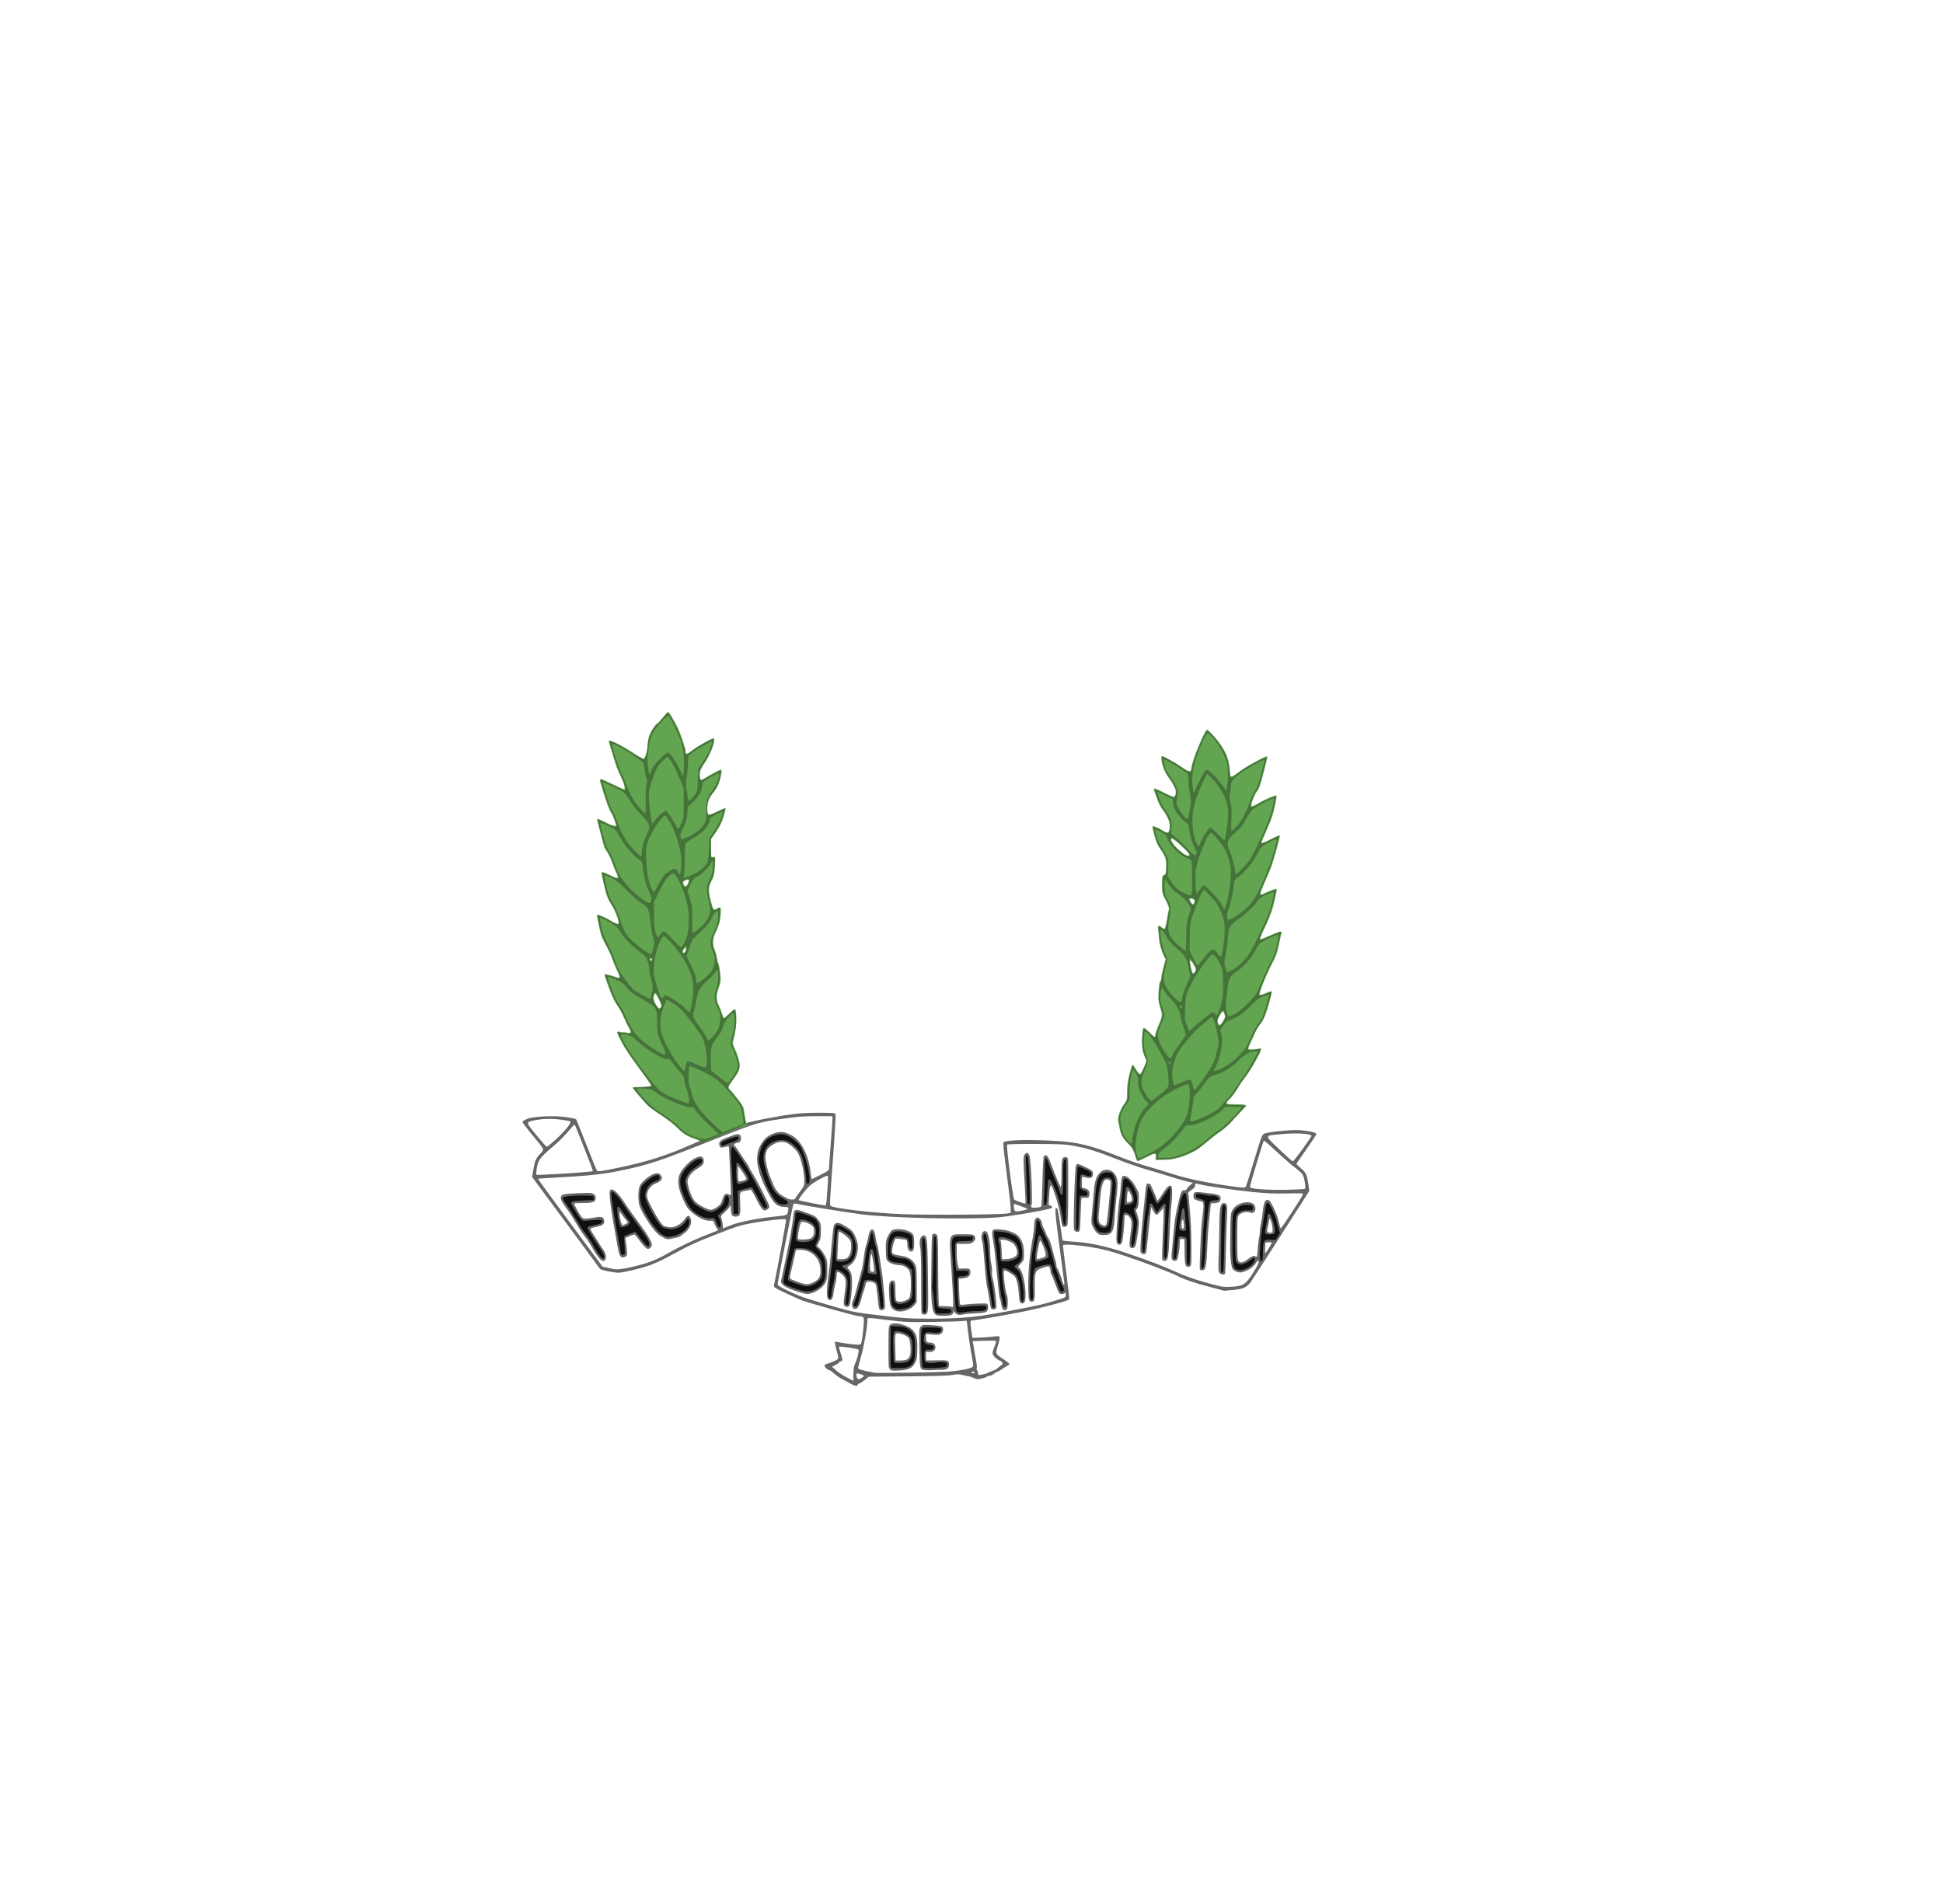 <?xml version="1.0" encoding="UTF-8" standalone="no"?>
<!-- Created with Inkscape (http://www.inkscape.org/) -->

<svg
   xmlns:dc="http://purl.org/dc/elements/1.1/"
   xmlns:cc="http://creativecommons.org/ns#"
   xmlns:rdf="http://www.w3.org/1999/02/22-rdf-syntax-ns#"
   xmlns:svg="http://www.w3.org/2000/svg"
   xmlns="http://www.w3.org/2000/svg"
   xmlns:sodipodi="http://sodipodi.sourceforge.net/DTD/sodipodi-0.dtd"
   xmlns:inkscape="http://www.inkscape.org/namespaces/inkscape"
   version="1.1"
   id="svg866"
   width="2376.052"
   height="2328.156"
   viewBox="0 0 2376.052 2328.156"
   sodipodi:docname="floureios.svg"
   inkscape:version="0.92.4 (33fec40, 2019-01-16)">
  <defs
     id="defs870" />
  <sodipodi:namedview
     pagecolor="#ffffff"
     bordercolor="#666666"
     borderopacity="1"
     objecttolerance="10"
     gridtolerance="10"
     guidetolerance="10"
     inkscape:pageopacity="0"
     inkscape:pageshadow="2"
     inkscape:window-width="1366"
     inkscape:window-height="712"
     id="namedview868"
     showgrid="false"
     showborder="false"
     inkscape:zoom="2.4443357"
     inkscape:cx="828.58484"
     inkscape:cy="846.69235"
     inkscape:window-x="0"
     inkscape:window-y="0"
     inkscape:window-maximized="1"
     inkscape:current-layer="svg866"
     inkscape:object-paths="true"
     inkscape:snap-intersection-paths="true"
     inkscape:snap-smooth-nodes="true"
     inkscape:snap-midpoints="true" />
  <path
     inkscape:connector-curvature="0"
     id="path906"
     d="m 1043.358,1693.679 c -1.774,-0.648 -3.883,-1.681 -4.686,-2.294 -0.803,-0.614 -4.233,-2.486 -7.622,-4.162 -3.389,-1.676 -8.378,-5.039 -11.086,-7.473 -2.708,-2.435 -5.593,-4.426 -6.411,-4.426 -2.091,0 -6.072,-4.485 -5.187,-5.843 0.403,-0.619 2.139,-1.466 3.857,-1.883 1.718,-0.417 5.382,-1.777 8.142,-3.024 5.53,-2.497 5.649,-3.038 2.79,-12.678 -0.679,-2.291 -1.484,-5.746 -1.788,-7.678 l -0.553,-3.513 4.034,0.677 c 2.219,0.372 7.079,1.184 10.801,1.804 3.722,0.62 9.09,1.193 11.928,1.274 4.917,0.14 5.196,-6e-4 5.919,-2.977 1.331,-5.48 3.209,-23.816 2.826,-27.592 -0.368,-3.624 -0.404,-3.648 -6.617,-4.365 -5.403,-0.623 -54.397,-14.233 -68.366,-18.991 -2.669,-0.909 -11.727,-4.922 -20.129,-8.918 -14.931,-7.101 -15.263,-7.331 -14.667,-10.142 3.928,-18.531 15.124,-79.092 14.785,-79.974 -0.58,-1.51 -20.319,0.536 -41.774,4.33 -13.937,2.465 -18.309,3.815 -40.607,12.538 -28.514,11.154 -34.737,13.987 -55.705,25.357 -21.189,11.489 -29.929,14.977 -48.133,19.205 -18.483,4.293 -18.133,4.271 -30.829,1.918 -8.699,-1.612 -9.954,-2.134 -11.924,-4.959 -1.211,-1.736 -20.076,-27.31 -41.922,-56.829 l -39.72,-53.672 1.415,-8.28 c 2.019,-11.819 2.911,-13.955 8.25,-19.76 5.679,-6.175 6.544,-4.055 -9.603,-23.534 -6.505,-7.847 -11.827,-14.967 -11.827,-15.822 0,-0.966 2.462,-2.427 6.508,-3.861 8.878,-3.148 34.222,-4.024 48.567,-1.68 5.38,0.879 10.114,1.976 10.52,2.437 0.406,0.461 6.033,14.426 12.505,31.034 6.472,16.607 12.235,30.799 12.808,31.537 1.317,1.697 5.044,1.192 29.353,-3.975 26.936,-5.726 46.035,-11.387 69.761,-20.679 71.913,-30.368 68.248,-32.178 130.536,-42.852 17.74,-2.573 24.513,-3.075 41.421,-3.075 17.651,0 20.295,0.213 20.858,1.683 0.355,0.925 -0.603,18.847 -2.128,39.827 -4.927,67.753 -5.111,71.078 -3.985,72.204 3.163,3.163 52.575,8.942 88.13,10.307 32.089,1.232 120.869,0.624 128.118,-0.877 l 4.165,-0.863 -0.325,-7.777 c -0.179,-4.278 -2.424,-23.431 -4.989,-42.563 -3.088,-23.026 -4.315,-35.135 -3.631,-35.819 2.812,-2.812 29.246,-3.562 62.567,-1.775 28.025,1.503 44.377,5.479 78.091,18.99 10.022,4.016 25.484,9.366 34.36,11.89 8.876,2.523 21.761,6.44 28.633,8.703 17.168,5.653 40.837,10.919 65.597,14.595 24.432,3.627 26.178,3.709 27.381,1.282 0.497,-1.002 5.082,-15.593 10.188,-32.424 9.102,-29.998 9.35,-30.629 12.569,-31.989 4.997,-2.112 33.97,-4.881 43.05,-4.115 12.163,1.026 20.322,2.951 20.197,4.764 -0.058,0.853 -5.564,9.249 -12.234,18.659 -6.67,9.409 -12.128,17.434 -12.128,17.834 0,0.4 2.561,2.915 5.692,5.59 6.206,5.302 7.141,7.397 8.949,20.05 l 1.069,7.48 -34.504,53.952 c -18.977,29.674 -35.669,55.493 -37.093,57.377 -4.975,6.579 -9.438,8.598 -21.476,9.713 l -10.911,1.011 -17.745,-4.729 c -19.677,-5.244 -30.125,-8.77 -38.709,-13.067 -9.806,-4.908 -40.118,-16.519 -64.035,-24.53 -18.256,-6.115 -26.601,-8.314 -41.101,-10.832 -15.979,-2.775 -34.106,-4.136 -35.572,-2.67 -0.27,0.27 1.476,15.146 3.881,33.059 2.404,17.912 4.07,32.895 3.701,33.295 -1.924,2.086 -35.215,10.827 -58.832,15.447 -24.37,4.767 -57.27,10.368 -60.942,10.374 -1.479,0 -1.283,4.769 0.681,16.571 l 0.765,4.595 8.33,-0.237 c 4.581,-0.13 11.82,-0.675 16.086,-1.212 4.618,-0.58 8.137,-0.594 8.697,-0.034 0.56,0.56 -0.193,4.792 -1.86,10.458 -3.26,11.079 -3.529,10.403 6.888,17.327 3.934,2.615 7.152,5.175 7.152,5.689 0,0.514 -1.523,1.719 -3.384,2.677 -1.861,0.959 -4.834,2.845 -6.606,4.192 -1.772,1.347 -3.813,2.449 -4.535,2.449 -0.722,0 -2.705,1.171 -4.407,2.603 -1.702,1.432 -4.201,2.603 -5.555,2.603 -1.354,0 -2.732,0.437 -3.062,0.971 -0.33,0.534 -3.211,1.555 -6.402,2.269 -5.008,1.121 -6.253,1.069 -9.093,-0.373 -1.81,-0.919 -4.696,-1.907 -6.414,-2.193 -1.718,-0.287 -5.457,-1.085 -8.31,-1.774 -4.077,-0.985 -6.639,-0.974 -11.974,0.049 -4.601,0.882 -22.16,1.423 -54.512,1.68 l -47.725,0.379 -5.253,4.182 c -2.889,2.3 -5.844,4.183 -6.567,4.183 -0.723,0 -1.584,0.703 -1.914,1.562 -0.677,1.765 -0.972,1.772 -5.452,0.135 z m 0.214,-13.422 c 0.083,-6.412 0.649,-9.659 2.222,-12.755 2.17,-4.272 5.012,-15.896 4.108,-16.8 -1.526,-1.526 -24.464,-4.835 -23.968,-3.457 0.096,0.267 0.492,1.891 0.88,3.61 0.388,1.718 1.413,5.079 2.279,7.469 1.641,4.532 1.232,6.588 -1.312,6.588 -0.825,0 -1.5,0.459 -1.5,1.02 0,0.561 -1.98,2.03 -4.399,3.264 l -4.399,2.244 4.843,4.384 c 2.663,2.411 8.508,6.316 12.989,8.677 4.48,2.361 8.146,4.308 8.146,4.325 0,0.018 0.051,-3.838 0.112,-8.569 z m 10.336,4.838 c 3.491,-2.287 3.253,-2.965 -1.604,-4.567 -4.948,-1.633 -5.628,-1.191 -4.697,3.051 0.788,3.589 2.506,4.003 6.3,1.517 z m 153.977,-6.101 c 1.193,-0.746 3.949,-1.921 6.123,-2.61 2.175,-0.69 5.014,-2.265 6.309,-3.5 1.295,-1.235 3.23,-2.744 4.301,-3.353 2.704,-1.539 1.417,-4.222 -2.89,-6.022 -3.897,-1.628 -8.029,-6.247 -8.029,-8.973 0,-0.971 1.136,-4.539 2.524,-7.929 1.388,-3.39 2.208,-6.426 1.822,-6.747 -0.386,-0.321 -6.955,-0.39 -14.599,-0.153 l -13.898,0.43 0.657,3.797 c 0.361,2.088 1.05,6.374 1.532,9.524 0.482,3.15 1.43,8.437 2.107,11.748 0.677,3.312 0.952,6.904 0.61,7.982 -0.342,1.078 -0.135,2.261 0.461,2.63 0.596,0.368 1.084,1.867 1.084,3.329 0,2.576 0.152,2.637 4.859,1.931 2.673,-0.401 5.835,-1.339 7.028,-2.085 z m -47.809,-1.591 c 14.575,-1.207 26.315,-3.474 29.123,-5.623 1.284,-0.983 1.153,-2.951 -0.939,-14.157 -2.178,-11.665 -4.17,-25.45 -5.542,-38.366 -0.475,-4.468 -0.523,-4.517 -3.752,-3.808 -1.799,0.395 -18.285,0.948 -36.634,1.228 -31.278,0.478 -34.738,0.341 -55.36,-2.179 -28.39,-3.47 -26.331,-3.574 -26.331,1.332 0,6.918 -3.904,29.299 -7.29,41.793 -1.785,6.586 -3.497,12.977 -3.804,14.203 -0.457,1.824 0.074,2.417 2.925,3.264 2.768,0.823 10.749,2.603 16.791,3.745 3.723,0.704 79.438,-0.49 90.815,-1.432 z m -71.637,-2.542 c -1.988,-1.988 -2.06,-3.221 -1.93,-33.377 0.08,-18.839 0.19,-19.869 2.29,-21.58 4.992,-4.068 23.099,0.925 28.326,7.811 3.994,5.262 4.904,9.69 4.646,22.62 -0.21,10.555 -0.546,12.53 -2.833,16.659 -3.502,6.325 -8.108,8.46 -19.674,9.12 -7.592,0.433 -9.343,0.23 -10.826,-1.252 z m 20.538,-12.186 c 1.528,-0.696 3.109,-2.671 3.79,-4.733 1.562,-4.733 0.648,-18.337 -1.447,-21.534 -1.651,-2.521 -9.502,-5.857 -13.781,-5.857 -3.027,0 -3.256,1.594 -2.73,19.002 l 0.432,14.317 h 5.557 c 3.056,0 6.737,-0.538 8.179,-1.195 z m 22.284,12.917 c -6.414,-0.646 -6.547,-1.171 -6.957,-27.391 -0.365,-23.353 -0.338,-23.71 1.955,-26.004 2.22,-2.22 2.827,-2.292 13.383,-1.585 6.082,0.407 11.644,1.227 12.361,1.823 2.308,1.916 1.556,6.861 -1.332,8.752 -2.145,1.406 -4.081,1.595 -10.412,1.022 l -7.777,-0.705 v 4.617 c 0,4.874 0.983,5.881 5.737,5.881 3.132,0 5.716,2.589 5.716,5.727 0,3.624 -2.703,5.727 -7.363,5.727 h -4.09 v 5.209 5.21 l 13.051,-0.264 c 14.164,-0.286 15.013,0.028 15.046,5.562 0.024,3.99 -3.04,6.208 -8.419,6.093 -2.519,-0.053 -7.391,0.084 -10.827,0.306 -3.436,0.222 -7.969,0.23 -10.073,0.018 z m 60.572,2.854 c 0,-0.573 -0.675,-1.041 -1.5,-1.041 -0.825,0 -1.79,0.469 -2.144,1.041 -0.354,0.573 0.321,1.041 1.5,1.041 1.179,0 2.144,-0.469 2.144,-1.041 z m -18.564,-66.666 c 21.331,-1.43 33.358,-3.176 68.543,-9.952 30.329,-5.841 33.635,-6.615 51.28,-11.999 10.044,-3.065 10.152,-3.133 10.152,-6.385 0,-2.557 -0.278,-3.01 -1.249,-2.038 -1.643,1.643 -5.496,1.597 -6.889,-0.082 -0.608,-0.732 -2.613,-5.535 -4.455,-10.672 -1.842,-5.138 -3.979,-10.265 -4.749,-11.395 -0.769,-1.13 -1.399,-3.496 -1.399,-5.258 0,-3.406 -1.571,-5.745 -3.511,-5.226 -15.633,4.183 -15.828,4.504 -15.559,25.528 0.197,15.406 -0.305,17.726 -3.837,17.726 -3.413,0 -3.978,-2.432 -4.113,-17.701 -0.183,-20.68 1.419,-38.266 5.599,-61.432 0.878,-4.868 1.606,-11.511 1.617,-14.763 0.02,-5.661 1.654,-9.185 4.26,-9.185 1.876,0 5.132,4.196 5.132,6.613 0,1.346 1.171,4.651 2.603,7.343 1.432,2.693 2.603,5.349 2.603,5.904 0,0.554 1.169,2.775 2.598,4.935 1.429,2.16 3.581,8.123 4.782,13.253 1.201,5.13 2.843,11.093 3.649,13.252 0.806,2.159 1.466,5.228 1.466,6.82 0,1.592 0.572,3.467 1.272,4.166 1.164,1.164 5.29,12.004 6.709,17.626 0.325,1.288 0.94,2.343 1.367,2.343 0.426,0 0.608,-1.054 0.402,-2.343 -0.205,-1.288 -2.967,-21.983 -6.137,-45.988 -5.618,-42.539 -5.93,-48.112 -2.504,-44.686 0.61,0.61 2.232,9.388 3.605,19.507 1.373,10.118 2.73,18.777 3.017,19.241 0.287,0.464 5.576,1.133 11.753,1.487 20.379,1.167 40.221,5.334 65.374,13.729 26.12,8.717 46.719,16.586 64.035,24.462 11.81,5.372 26.204,10.11 46.083,15.169 8.816,2.244 11.474,2.494 20.087,1.888 13.764,-0.968 16.58,-2.873 25.789,-17.456 5.122,-8.112 6.871,-11.755 6.382,-13.295 -0.632,-1.99 -0.787,-1.938 -2.52,0.847 -3.022,4.857 -7.484,8.407 -13.563,10.79 -4.79,1.878 -6.336,2.062 -9.462,1.125 -2.055,-0.616 -4.495,-1.958 -5.422,-2.983 -2.999,-3.314 -4.063,-15.692 -3.674,-42.745 0.347,-24.125 0.51,-25.956 2.672,-30.03 5.161,-9.722 23.805,-13.202 27.483,-5.13 1.488,3.265 0.408,7.591 -2.092,8.384 -1.068,0.339 -3.22,0.131 -4.782,-0.463 -3.507,-1.333 -10.087,0.406 -12.776,3.378 -1.656,1.83 -1.839,4.659 -1.839,28.436 0,23.247 0.207,26.612 1.734,28.139 2.133,2.134 5.372,1.465 10.302,-2.128 6.203,-4.521 8.197,-5.283 10.334,-3.948 1.79,1.118 1.956,0.552 2.611,-8.908 0.385,-5.556 1.127,-11.742 1.649,-13.746 0.523,-2.004 0.953,-5.685 0.956,-8.18 0,-2.494 0.663,-7.18 1.466,-10.412 0.803,-3.232 1.77,-9.29 2.149,-13.461 1.059,-11.663 3.099,-15.758 7.088,-14.227 2.779,1.066 11.002,18.524 12.447,26.425 0.778,4.256 1.863,7.873 2.411,8.04 0.941,0.285 26.679,-39.06 27.334,-41.784 0.237,-0.988 -4.249,-1.172 -19.783,-0.811 -15.624,0.363 -24.951,-0.025 -41.956,-1.744 -21.366,-2.159 -57.812,-7.461 -65.076,-9.466 -5.035,-1.39 -5.206,-1.341 -5.206,1.488 0,1.812 -1.286,3.357 -4.652,5.586 -2.559,1.695 -4.337,3.397 -3.952,3.782 0.385,0.385 0.794,3.142 0.91,6.127 0.115,2.985 0.778,10.815 1.474,17.401 1.748,16.55 2.372,63.44 0.87,65.251 -0.633,0.763 -1.973,1.387 -2.978,1.387 -3.781,0 -4.436,-2.635 -4.598,-18.495 l -0.157,-15.345 -2.829,-0.33 c -2.717,-0.317 -2.829,-0.14 -2.829,4.486 0,6.564 -2.06,19.498 -3.36,21.093 -1.444,1.773 -4.436,1.638 -6.02,-0.27 -1.028,-1.239 -1.058,-3.942 -0.142,-12.755 0.639,-6.151 1.666,-17.04 2.281,-24.198 1.099,-12.787 2.146,-18.811 6.334,-36.428 2.372,-9.976 3.251,-11.468 6.761,-11.468 1.362,0 2.476,-0.586 2.476,-1.302 -10e-5,-0.716 1.728,-2.752 3.84,-4.525 l 3.84,-3.224 -7.745,-1.843 c -4.259,-1.014 -14.07,-3.874 -21.801,-6.356 -7.731,-2.482 -20.148,-6.204 -27.592,-8.271 -7.445,-2.067 -23.141,-7.537 -34.881,-12.156 -24.693,-9.715 -36.478,-13.39 -52.944,-16.506 -10.454,-1.979 -15.817,-2.256 -46.534,-2.4 -21.994,-0.103 -35.091,0.218 -35.735,0.878 -1.235,1.264 7.128,65.477 8.737,67.086 1.236,1.236 13.133,5.476 13.719,4.889 0.217,-0.217 -0.073,-8.535 -0.644,-18.484 -2.272,-39.596 -2.271,-39.089 -0.111,-41.72 3.124,-3.806 5.579,-1.515 6.468,6.034 1.717,14.581 2.974,53.556 1.798,55.752 -0.912,1.704 -0.86,2.405 0.234,3.133 1.503,1.001 10.248,0.176 11.571,-1.091 0.435,-0.417 1.08,-14.083 1.433,-30.37 0.37,-17.053 1.082,-30.164 1.679,-30.913 2.815,-3.534 5.128,-1.034 9.076,9.811 3.994,10.969 10.546,26.66 11.642,27.881 0.494,0.55 0.888,-6.527 0.888,-15.947 0,-9.683 0.462,-17.799 1.078,-18.95 1.299,-2.428 5.735,-2.674 6.62,-0.367 1.133,2.952 0.715,79.55 -0.446,81.719 -0.615,1.149 -2.172,2.014 -3.624,2.014 -2.874,0 -2.685,0.562 -5.223,-15.519 -1.505,-9.535 -7.065,-28.189 -10.087,-33.844 -1.751,-3.277 -2.647,-0.139 -3.47,12.154 -0.734,10.957 -0.705,11.179 1.476,11.179 2.674,0 2.99,2.762 0.402,3.511 -11.038,3.197 -52.291,10.124 -65.679,11.028 -39.748,2.686 -130.841,0.644 -164.689,-3.693 -18.67,-2.392 -68.988,-10.534 -78.989,-12.781 -2.97,-0.667 -4.526,-0.598 -5.172,0.23 -0.779,0.998 -18.851,92.96 -19.291,98.165 -0.109,1.286 3.616,3.515 13.908,8.321 15.05,7.029 17.896,8.001 54.664,18.663 23.359,6.774 24.742,7.042 56.226,10.872 28.339,3.448 35.285,3.942 56.924,4.046 13.555,0.066 31.829,-0.362 40.607,-0.951 z m -29.991,-4.749 c -3.546,-3.47 -4.764,-15.147 -4.501,-43.118 0.419,-44.42 0.629,-52.707 1.367,-53.901 1.245,-2.015 4.644,-1.502 5.927,0.894 0.789,1.475 1.16,12.649 1.149,34.62 -0.01,17.844 0.219,36.777 0.507,42.074 l 0.524,9.631 4.872,0.163 c 8.898,0.297 10.068,0.428 11.442,1.277 1.616,0.999 1.341,-9.891 -1.208,-47.774 -2.946,-43.782 -3.779,-41.382 14.381,-41.425 10.804,-0.026 12.496,0.208 13.73,1.895 2.014,2.754 1.755,4.396 -1.149,7.3 -2.315,2.315 -3.395,2.556 -11.453,2.556 h -8.898 v 10.397 c 0,5.719 0.571,12.533 1.27,15.144 l 1.27,4.747 5.852,-0.211 c 7.187,-0.259 8.269,0.356 8.269,4.704 0,4.482 -2.422,6.48 -8.905,7.346 l -5.26,0.702 0.352,12.685 c 0.193,6.977 0.588,14.197 0.878,16.044 0.514,3.282 0.625,3.345 4.909,2.793 9.83,-1.268 26.932,-1.978 28.363,-1.177 2.213,1.238 1.93,7.356 -0.439,9.5 -1.535,1.389 -4.544,1.882 -13.659,2.237 -6.43,0.25 -13.507,0.945 -15.728,1.542 -4.31,1.161 -7.508,0.18 -10,-3.065 -1.154,-1.504 -1.271,-1.5 -1.302,0.043 -0.066,3.36 -3.187,4.553 -11.908,4.553 -7.144,0 -8.767,-0.331 -10.65,-2.175 z m -16.366,-1.209 c -0.279,-1.002 -0.479,-18.221 -0.446,-38.265 0.042,-25.043 -0.337,-38.234 -1.209,-42.169 -1.599,-7.215 0.145,-13.863 3.774,-14.38 4.914,-0.7 5.248,2.886 5.918,63.602 0.35,31.758 0.151,33.034 -5.158,33.034 -1.371,0 -2.585,-0.768 -2.878,-1.822 z m -31.479,-2.798 c -6.093,-2.622 -7.325,-5.459 -8.075,-18.596 -0.788,-13.796 0.215,-18.432 3.989,-18.432 3.218,0 3.654,1.598 3.654,13.413 0,6.482 0.449,10.568 1.249,11.368 2.662,2.662 12.464,0.585 15.647,-3.314 2.507,-3.071 2.685,-28.277 0.233,-33.018 -2.083,-4.028 -7.309,-7.18 -11.924,-7.193 -5.31,-0.015 -11.075,-1.848 -14.059,-4.472 -2.454,-2.158 -2.624,-2.977 -2.854,-13.749 -0.228,-10.704 -0.052,-11.847 2.687,-17.446 1.612,-3.296 3.95,-6.552 5.195,-7.238 3.194,-1.758 12.862,-1.355 18.402,0.768 7.326,2.807 8.33,4.549 8.33,14.453 0,8.362 -0.913,11.026 -3.778,11.026 -2.752,0 -4.551,-3.299 -4.551,-8.343 0,-2.789 -0.5,-5.38 -1.112,-5.758 -0.612,-0.378 -3.888,-0.939 -7.282,-1.247 l -6.17,-0.559 -1.632,3.905 c -0.897,2.148 -1.897,6.147 -2.222,8.887 -0.525,4.431 -0.328,5.122 1.781,6.25 1.304,0.698 5.378,1.642 9.052,2.098 8.167,1.013 13.987,4.568 16.933,10.344 1.904,3.733 2.103,6.108 2.103,25.15 v 21.028 l -2.75,3.606 c -4.661,6.111 -16.536,9.784 -22.848,7.068 z m -19.963,-1.888 c -0.574,-0.716 -1.349,-5.05 -1.722,-9.631 -0.373,-4.581 -1.163,-11.428 -1.757,-15.214 -1.054,-6.729 -1.168,-6.914 -5.025,-8.187 -4.72,-1.558 -8.409,-0.642 -8.409,2.087 0,1.085 -0.88,4.451 -1.956,7.479 -1.075,3.028 -2.756,8.624 -3.733,12.436 -2.127,8.292 -5.393,12.12 -8.79,10.302 -1.621,-0.867 -2.181,-2.174 -2.181,-5.087 0,-2.156 0.498,-4.418 1.107,-5.027 1.029,-1.029 2.074,-4.551 6.591,-22.216 0.952,-3.722 2.634,-9.813 3.739,-13.536 1.105,-3.722 2.456,-11.219 3.004,-16.659 0.548,-5.44 1.812,-12.234 2.811,-15.098 0.998,-2.863 2.328,-7.968 2.954,-11.343 2.026,-10.912 7.158,-10.536 8.452,0.62 0.406,3.5 1.34,7.812 2.075,9.584 0.735,1.772 2.101,8.844 3.034,15.716 0.934,6.872 1.96,13.666 2.281,15.098 0.781,3.484 1.936,14.055 3.498,32.032 1.023,11.773 1.025,15.173 0.01,16.399 -1.566,1.887 -4.567,2.01 -5.982,0.245 z m -6.5,-47.305 c 0,-4.391 -2.435,-20.114 -3.115,-20.114 -2.012,0 -2.772,20.376 -0.79,21.176 2.554,1.031 3.905,0.663 3.905,-1.062 z m 157.257,47.085 c -0.694,-0.837 -1.518,-3.531 -1.831,-5.987 -0.313,-2.456 -0.978,-5.265 -1.48,-6.241 -0.501,-0.976 -1.417,-7.067 -2.035,-13.536 -0.618,-6.468 -1.567,-15.743 -2.108,-20.611 -0.541,-4.868 -1.392,-13.536 -1.889,-19.262 -0.497,-5.727 -1.666,-14.282 -2.597,-19.012 -1.723,-8.752 -1.182,-12.63 1.791,-12.831 12.499,-0.843 26.486,3.69 30.796,9.98 3.843,5.609 5.255,10.803 5.304,19.516 0.044,7.81 -0.072,8.197 -3.662,12.171 l -3.708,4.104 2.089,2.089 c 5.957,5.957 9.941,39.12 5.067,42.178 -1.323,0.83 -2.321,0.83 -3.644,-9e-4 -1.446,-0.908 -1.944,-3.166 -2.414,-10.927 -0.325,-5.381 -1.407,-12.459 -2.405,-15.729 -1.648,-5.404 -2.35,-6.281 -7.706,-9.631 -8.597,-5.377 -8.817,-5.244 -8.082,4.904 0.663,9.156 2.243,18.518 3.785,22.435 1.376,3.494 1.16,15.195 -0.307,16.663 -1.672,1.672 -3.431,1.575 -4.964,-0.272 z m 10.604,-62.038 c 7.316,-2.032 8.959,-6.735 5.037,-14.421 -1.528,-2.996 -3.301,-4.519 -7.221,-6.206 -2.857,-1.229 -6.681,-2.235 -8.498,-2.235 -2.779,0 -3.166,0.289 -2.441,1.822 0.474,1.002 1.024,6.391 1.222,11.974 l 0.36,10.152 3.835,-0.01 c 2.11,0 5.577,-0.489 7.705,-1.08 z m -24.85,61.224 c -0.44,-0.712 -1.393,-5.515 -2.118,-10.672 -0.725,-5.158 -1.829,-11.486 -2.455,-14.063 -1.332,-5.487 -2.494,-16.362 -4.063,-38.004 -0.623,-8.59 -1.593,-16.977 -2.157,-18.637 -2.203,-6.489 -0.615,-13.12 3.14,-13.12 1.105,0 2.432,0.82 2.95,1.822 2.11,4.089 3.628,13.818 3.534,22.646 -0.055,5.154 0.58,12.135 1.412,15.513 0.832,3.378 1.225,7.673 0.874,9.543 -0.368,1.96 0.066,5.822 1.023,9.115 2.037,7.008 5.099,32.441 4.233,35.168 -0.717,2.258 -5.109,2.733 -6.372,0.689 z m -179.467,-3.408 c -1.058,-1.274 -0.958,-4.288 0.518,-15.621 2.055,-15.78 1.633,-18.301 -3.843,-22.908 -4.471,-3.763 -6.032,-3.375 -6.032,1.499 0,2.244 -0.769,7.047 -1.708,10.672 -0.939,3.626 -1.994,9.119 -2.343,12.209 -0.712,6.305 -2.935,8.763 -6.101,6.749 -2.388,-1.519 -2.344,-12.694 0.118,-30.067 0.974,-6.872 2.228,-17.883 2.786,-24.468 2.822,-33.289 3.154,-35.836 4.919,-37.787 2.272,-2.511 5.652,-1.853 12.915,2.513 8.296,4.987 9.911,6.798 12.935,14.505 2.26,5.761 2.68,8.246 2.304,13.646 -0.601,8.635 -4.253,16.196 -9.438,19.539 -3.904,2.517 -3.909,2.531 -1.891,4.686 3.226,3.444 4.246,7.428 4.237,16.546 -0.011,11.006 -1.82,26.745 -3.276,28.499 -1.522,1.834 -4.489,1.731 -6.101,-0.211 z m 3.238,-58.064 c 3.177,-2.425 5.106,-7.8 5.106,-14.229 0,-5.715 -0.331,-6.662 -3.592,-10.272 -3.55,-3.93 -10.426,-8.39 -11.413,-7.403 -0.28,0.28 -0.838,7.874 -1.24,16.874 l -0.73,16.364 5.103,-0.033 c 2.807,-0.018 5.851,-0.604 6.765,-1.302 z m -64.135,39.736 c -7.996,-2.851 -12.294,-4.998 -14.237,-7.113 -2.719,-2.959 -2.752,-3.159 -1.442,-8.569 0.738,-3.047 2.611,-11.865 4.163,-19.596 1.552,-7.731 3.484,-17.102 4.293,-20.824 1.954,-8.983 4.766,-26.072 5.569,-33.84 0.355,-3.436 1.017,-6.833 1.471,-7.549 1.336,-2.107 4.793,-1.537 15.768,2.603 9.212,3.475 10.701,4.401 13.519,8.415 2.937,4.183 3.167,5.166 3.17,13.536 0,7.466 -0.42,9.831 -2.449,13.691 l -2.451,4.666 3.103,2.623 c 1.707,1.442 4.567,5.383 6.356,8.756 3.06,5.77 3.253,6.796 3.253,17.313 0,12.67 -1.13,16.452 -6.426,21.514 -4.917,4.699 -13.384,8.682 -18.194,8.56 -2.208,-0.056 -9.168,-1.94 -15.467,-4.186 z m 23.589,-10.386 c 6.268,-3.172 8.168,-6.46 8.168,-14.133 0,-14.662 -10.477,-25.335 -24.869,-25.335 h -5.044 l -1.738,7.549 c -0.956,4.152 -2.168,9.423 -2.693,11.714 -0.525,2.291 -1.536,6.629 -2.246,9.64 -0.834,3.538 -0.934,5.833 -0.281,6.486 0.555,0.555 4.979,2.412 9.83,4.126 9.475,3.347 12.183,3.34 18.874,-0.046 z m -2.08,-54.788 c 1.603,-1.603 2.264,-3.607 2.337,-7.083 0.085,-4.071 -0.36,-5.245 -2.776,-7.324 -3.223,-2.773 -10.243,-5.215 -12.5,-4.349 -1.993,0.765 -5.608,19.498 -4.065,21.065 0.385,0.391 3.865,0.534 7.734,0.319 5.466,-0.305 7.532,-0.89 9.269,-2.628 z m 498.222,43.615 c -1.523,-1.683 -1.64,-4.089 -1.026,-21.085 0.381,-10.552 0.739,-27.384 0.795,-37.406 0.123,-22.002 1.225,-27.072 5.883,-27.072 3.345,0 4.178,3.474 3.553,14.831 -0.323,5.873 -0.858,20.753 -1.188,33.065 -0.33,12.312 -0.69,25.666 -0.799,29.675 -0.109,4.009 -0.293,7.874 -0.407,8.59 -0.314,1.961 -4.856,1.562 -6.811,-0.598 z m -24.063,-4.266 c -0.326,-0.528 -0.126,-11.656 0.446,-24.729 1.149,-26.269 1.595,-32.284 3.313,-44.718 1.374,-9.937 0.714,-13.931 -2.302,-13.931 -1.153,0 -3.721,-0.679 -5.707,-1.509 -2.91,-1.216 -3.608,-2.075 -3.595,-4.425 0.028,-5.172 1.136,-5.845 8.455,-5.135 21.191,2.056 24.848,3.124 24.848,7.262 0,3.907 -2.221,5.766 -7.288,6.1 l -4.686,0.309 -0.641,6.247 c -0.352,3.436 -1.198,11.401 -1.878,17.701 -0.68,6.299 -1.607,20.59 -2.06,31.757 -0.89,21.93 -1.825,26.03 -5.939,26.03 -1.306,0 -2.642,-0.432 -2.968,-0.96 z m -46.043,-12.146 c -0.349,-0.909 -0.098,-12.505 0.557,-25.77 0.655,-13.265 1.175,-27.163 1.156,-30.885 l -0.034,-6.768 -4.018,4.649 c -3.651,4.224 -4.186,4.51 -5.857,3.124 -1.012,-0.839 -2.562,-3.165 -3.447,-5.17 l -1.608,-3.644 -0.828,5.206 c -0.455,2.863 -1.763,15.012 -2.906,26.998 -1.143,11.986 -2.348,22.645 -2.679,23.688 -0.88,2.772 -5.453,2.47 -6.769,-0.447 -0.981,-2.176 0.899,-27.749 4.269,-58.048 0.541,-4.868 1.339,-12.599 1.772,-17.18 0.718,-7.594 0.997,-8.359 3.155,-8.666 1.954,-0.277 2.75,0.541 4.554,4.686 1.202,2.762 3.065,6.987 4.14,9.389 1.075,2.402 1.954,4.862 1.954,5.466 0,2.769 2.325,0.472 6.82,-6.74 5.139,-8.245 8.086,-11.112 10.48,-10.193 1.712,0.657 1.919,12.287 0.424,23.758 -0.522,4.009 -1.492,19.939 -2.155,35.401 -1.267,29.575 -1.882,32.798 -6.255,32.798 -1.15,0 -2.377,-0.744 -2.725,-1.653 z m -39.776,-16.308 c -0.52,-1.419 -0.102,-7.475 1.061,-15.358 2.008,-13.623 1.7,-17.053 -1.887,-21.017 -0.941,-1.039 -2.575,-1.89 -3.631,-1.89 -1.637,0 -1.931,0.886 -1.99,5.987 -0.037,3.293 -0.623,11.09 -1.302,17.327 -0.953,8.763 -1.647,11.602 -3.055,12.489 -1.33,0.838 -2.315,0.837 -3.644,-0.01 -1.453,-0.921 -1.815,-2.606 -1.788,-8.324 0.049,-10.176 2.457,-40.55 3.705,-46.736 0.578,-2.863 1.325,-9.892 1.661,-15.618 0.336,-5.727 1.072,-10.998 1.637,-11.714 3.103,-3.932 11.15,2.106 16.745,12.567 3.851,7.199 3.986,7.794 3.644,16.03 -0.258,6.213 -0.827,9.025 -2.078,10.276 -1.604,1.603 -1.585,2.123 0.26,7.488 1.091,3.171 1.984,7.484 1.984,9.584 0,5.492 -2.968,25.018 -4.315,28.393 -1.465,3.669 -5.737,3.986 -7.006,0.521 z m 2.793,-57.257 c 0.423,-3.57 -3.861,-12.182 -5.018,-10.087 -0.694,1.257 -1.563,11.472 -1.16,13.631 0.071,0.38 1.418,0.349 2.993,-0.069 2.06,-0.547 2.954,-1.522 3.185,-3.475 z m -38.847,43.289 c -3.154,-0.843 -6.154,-4.023 -8.807,-9.335 -2.344,-4.693 -2.368,-5.069 -1.175,-18.466 0.669,-7.521 1.669,-19.038 2.221,-25.593 1.115,-13.236 3.21,-19.057 8.442,-23.46 6.388,-5.375 15.88,-2.358 19.099,6.071 1.927,5.045 1.856,9.843 -0.445,30.347 -0.643,5.727 -1.377,14.395 -1.633,19.262 -0.863,16.472 -3.104,20.798 -11.078,21.392 -2.498,0.186 -5.479,0.087 -6.624,-0.219 z m 8.042,-15.005 c 0.414,-1.961 1.511,-11.53 2.437,-21.266 3.029,-31.834 2.988,-29.36 0.503,-30.69 -5.819,-3.114 -9.018,2.475 -10.53,18.396 -0.588,6.189 -1.492,15.703 -2.009,21.144 -1.026,10.792 -0.181,13.734 4.482,15.604 3.358,1.347 4.281,0.772 5.118,-3.189 z m -39.906,9.251 c -1.445,-2.701 0.728,-76.124 2.344,-79.193 1.311,-2.49 1.987,-2.369 11.119,1.995 8.83,4.219 9.511,4.849 9.534,8.81 0.029,4.936 -3.297,5.974 -11.177,3.487 -2.267,-0.716 -2.343,-0.518 -2.343,6.11 v 6.849 l 4.154,1.119 c 4.538,1.222 6.012,3.982 4.77,8.93 -0.597,2.381 -1.128,2.647 -4.754,2.385 -2.245,-0.162 -4.316,-0.06 -4.602,0.226 -0.286,0.286 -0.762,8.98 -1.057,19.32 -0.295,10.34 -0.834,19.574 -1.197,20.522 -0.964,2.513 -5.34,2.153 -6.792,-0.56 z m -537.882,44.447 c 16.274,-3.923 26.9,-8.021 39.892,-15.384 18.869,-10.693 36.038,-18.623 60.144,-27.777 2.876,-1.092 2.926,-1.223 1.203,-3.127 -0.989,-1.093 -2.421,-3.775 -3.182,-5.961 -1.32,-3.789 -1.574,-3.959 -5.477,-3.66 -8.441,0.647 -23.504,-8.776 -28.988,-18.135 -1.473,-2.513 -4.273,-8.632 -6.222,-13.597 -4.186,-10.663 -4.695,-19.114 -1.558,-25.849 3.04,-6.525 11.947,-15.671 18.28,-18.769 6.379,-3.121 9.578,-2.776 10.56,1.138 1.07,4.265 -0.357,7.154 -4.864,9.848 -6.979,4.171 -11.591,8.536 -13.482,12.76 -1.588,3.548 -1.622,4.595 -0.328,10.197 1.98,8.572 5.736,16.569 9.319,19.842 4.098,3.744 14.9,9.23 18.177,9.233 1.477,0 4.82,-1.412 7.431,-3.141 4.47,-2.961 5.452,-4.471 7.705,-11.846 1.267,-4.147 3.923,-5.696 6.746,-3.933 1.203,0.751 2.43,1.123 2.726,0.827 0.296,-0.296 -0.05,-11.925 -0.77,-25.842 -0.72,-13.917 -1.36,-27.319 -1.421,-29.782 -0.1,-3.99 -0.339,-4.404 -2.194,-3.796 -1.145,0.375 -3.559,0.913 -5.364,1.196 -2.694,0.422 -3.41,0.11 -3.999,-1.746 -1.638,-5.162 -0.039,-6.829 10.376,-10.816 11.771,-4.505 13.732,-4.657 15.314,-1.185 1.435,3.149 -0.259,7.809 -2.839,7.809 -0.909,0 -2.603,0.509 -3.764,1.13 -2.09,1.118 -2.091,1.154 -0.1,3.384 1.107,1.24 4.415,6.002 7.352,10.583 2.937,4.581 6.293,9.575 7.457,11.098 1.164,1.522 2.117,3.188 2.117,3.701 0,0.513 1.478,3.25 3.285,6.083 6.386,10.01 21.704,39.893 21.704,42.34 0,0.994 -1.193,2.589 -2.65,3.544 -4.342,2.845 -6.645,0.635 -13.323,-12.782 -4.181,-8.4 -6.409,-11.838 -7.421,-11.449 -0.795,0.305 -3.236,0.878 -5.425,1.274 -7.806,1.41 -7.653,1.072 -6.93,15.343 0.721,14.229 -0.033,16.338 -5.846,16.338 -4.044,0 -5.089,-1.696 -5.477,-8.886 -0.306,-5.671 -0.439,-5.977 -1.531,-3.515 -0.658,1.483 -3.418,4.652 -6.133,7.042 -4.903,4.316 -4.929,4.372 -3.736,8.236 0.66,2.14 1.319,5.607 1.464,7.705 l 0.263,3.814 8.85,-3.612 c 10.296,-4.202 34.607,-9.015 55.349,-10.957 14.78,-1.384 14.713,-1.348 15.614,-8.578 0.35,-2.814 0.214,-2.899 -4.943,-3.073 -8.655,-0.292 -12.301,-3.507 -19.804,-17.463 -12.984,-24.152 -16.487,-42.704 -10.494,-55.572 4.375,-9.394 10.124,-14.709 18.66,-17.251 7.759,-2.311 11.725,-1.836 20.025,2.398 12.542,6.398 21.845,24.848 24.159,47.911 0.33,3.293 0.787,5.987 1.015,5.987 0.228,0 5.091,-2.347 10.808,-5.216 9.366,-4.7 10.393,-5.498 10.395,-8.069 8e-4,-1.57 0.933,-14.802 2.071,-29.405 1.138,-14.603 2.075,-28.308 2.081,-30.456 l 0.011,-3.905 -19.002,7e-4 c -14.596,5e-4 -23.348,0.606 -37.744,2.61 -33.563,4.672 -36.236,5.441 -82.256,23.674 -75.022,29.723 -83.873,32.691 -120.303,40.346 -20.763,4.363 -39.702,6.403 -78.048,8.407 -12.312,0.643 -22.554,1.332 -22.759,1.531 -0.205,0.199 17.506,24.49 39.358,53.981 l 39.731,53.62 5.935,1.17 c 3.264,0.644 6.404,1.338 6.977,1.543 3.355,1.2 12.528,0.096 25.829,-3.111 z m -44.25,-11.71 c -2.063,-2.72 -5.43,-7.991 -7.483,-11.714 -2.052,-3.722 -5.578,-9.111 -7.835,-11.974 -2.257,-2.863 -6.091,-8.486 -8.519,-12.495 -2.428,-4.009 -5.839,-9.631 -7.579,-12.495 -1.74,-2.863 -5.647,-8.548 -8.681,-12.632 -3.273,-4.405 -5.517,-8.505 -5.517,-10.078 0,-5.086 1.74,-5.641 20.256,-6.458 15.052,-0.664 17.536,-0.545 19.821,0.953 1.802,1.181 2.612,2.655 2.612,4.752 0,5.023 -3.038,6.282 -15.156,6.282 -5.79,0 -10.79,0.262 -11.111,0.583 -0.697,0.697 5.818,12.65 8.957,16.433 2.36,2.845 3.146,2.847 20.525,0.054 4.349,-0.699 7.197,1.404 7.197,5.315 0,3.671 -2.248,5.261 -9.545,6.755 -3.627,0.742 -6.95,1.663 -7.386,2.046 -0.436,0.383 1.703,4.417 4.752,8.963 3.049,4.547 5.863,8.969 6.253,9.828 0.39,0.859 2.352,3.838 4.359,6.621 3.494,4.843 4.45,8.823 3.018,12.556 -1.239,3.229 -5.055,1.821 -8.939,-3.299 z m 27.057,-1.041 c -0.868,-1.002 -2.37,-6.508 -3.339,-12.234 -0.968,-5.727 -2.203,-12.755 -2.743,-15.618 -4.636,-24.558 -7.7,-47.482 -6.817,-51.001 1.639,-6.529 9.473,-0.165 19.864,16.138 2.731,4.285 9.576,13.921 15.21,21.413 10.387,13.812 16.563,24.08 16.563,27.537 0,2.292 -2.681,5.175 -4.813,5.175 -1.829,0 -7.394,-5.861 -12.109,-12.753 -1.86,-2.719 -3.929,-4.945 -4.597,-4.946 -0.668,0 -3.422,0.944 -6.12,2.1 l -4.905,2.103 0.703,4.926 c 2.002,14.025 2.005,16.144 0.028,17.59 -2.597,1.899 -5.04,1.747 -6.926,-0.43 z m 7.02,-39.427 2.568,-1.683 -2.865,-3.408 c -1.576,-1.874 -3.919,-4.976 -5.208,-6.893 l -2.343,-3.485 v 3.078 c 0,5.229 2.462,14.072 3.918,14.072 0.749,0 2.517,-0.757 3.93,-1.683 z m 47.526,17.793 c -1.9,-0.821 -4.841,-2.479 -6.536,-3.686 -6.411,-4.565 -18.892,-22.629 -24.051,-34.81 -2.183,-5.155 -2.391,-19.136 -0.368,-24.807 2.355,-6.603 15.177,-16.321 21.535,-16.321 2.017,0 3.494,0.852 4.72,2.723 1.583,2.416 1.615,3.017 0.284,5.322 -0.826,1.431 -3.308,3.212 -5.522,3.963 -7.926,2.686 -13.033,10.377 -11.679,17.59 0.779,4.154 10.198,21.957 15.576,29.441 4.032,5.611 4.639,5.98 11.578,7.045 5.892,0.904 14.565,-3.583 18.55,-9.598 3.194,-4.821 5.25,-5.537 6.923,-2.411 2.872,5.367 0.282,13.06 -6.211,18.443 -6.381,5.291 -6.87,5.548 -12.598,6.629 -3.093,0.584 -6.326,1.266 -7.185,1.515 -0.859,0.25 -3.116,-0.218 -5.017,-1.038 z m 461.069,24.086 c 4.422,-1.341 4.679,-1.625 4.579,-5.051 -0.1,-3.423 -5.436,-16.402 -6.743,-16.402 -0.702,0 -4.1,17.086 -4.09,20.564 0.01,2.736 0.117,2.752 6.254,0.89 z m 277.403,-11.79 c 2.049,-3.275 3.725,-6.349 3.725,-6.831 0,-0.482 -1.757,-0.731 -3.905,-0.553 l -3.905,0.323 -0.31,6.508 c -0.171,3.579 -0.09,6.508 0.18,6.508 0.27,0 2.166,-2.679 4.215,-5.954 z m 4.766,-22.819 c 0,-4.08 -1.893,-11.738 -3.299,-13.344 -0.501,-0.573 -0.866,-0.117 -0.866,1.083 0,1.139 -0.718,4.827 -1.595,8.196 -1.737,6.669 -1.243,7.802 3.417,7.833 2.003,0.014 2.343,-0.533 2.343,-3.768 z m -108.805,-9.584 c -0.512,-2.727 -0.93,-3.286 -1.631,-2.178 -1.426,2.253 -1.184,10.095 0.327,10.61 1.614,0.55 2.235,-3.468 1.304,-8.432 z m -196.966,-13.848 c 3.245,-0.652 5.9,-1.502 5.9,-1.89 0,-0.388 -3.163,-1.805 -7.028,-3.15 -3.865,-1.345 -7.614,-2.653 -8.33,-2.907 -1.406,-0.499 -1.718,2.784 -0.645,6.789 0.716,2.672 1.893,2.807 10.103,1.158 z m -239.459,-14.694 c 1.886,-26.377 1.926,-27.852 0.761,-27.852 -2.901,0 -17.886,8.611 -22.082,12.689 -5.526,5.371 -13.837,16.381 -12.999,17.22 0.51,0.51 29.225,6.2 32.528,6.446 0.744,0.055 1.405,-3.081 1.792,-8.502 z m -38.893,0.515 c 0,-0.432 2.577,-4.212 5.727,-8.398 5.395,-7.171 5.727,-7.959 5.727,-13.6 0,-10.368 -3.318,-25.436 -7.392,-33.575 -2.398,-4.79 -10.411,-11.89 -15.203,-13.471 -5.319,-1.755 -11.277,-0.59 -17.021,3.33 -5.48,3.74 -7.012,6.213 -7.895,12.75 -0.62,4.586 2.491,18.638 5.785,26.139 1.011,2.301 2.857,6.761 4.103,9.911 2.44,6.168 6.823,11.037 12.633,14.034 2.004,1.034 4.347,2.254 5.206,2.712 2.009,1.07 8.33,1.198 8.33,0.169 z m 623.816,-12.461 c 1.154,-1.154 -0.843,-13.297 -2.813,-17.107 -0.855,-1.653 -5.168,-5.668 -9.586,-8.922 -4.418,-3.255 -14.678,-12.154 -22.8,-19.776 -8.122,-7.622 -14.987,-13.501 -15.256,-13.064 -1.286,2.091 -17.409,55.809 -17.065,56.858 0.716,2.188 21.15,3.699 44.375,3.283 12.251,-0.22 22.667,-0.792 23.146,-1.271 z m -686.028,-10.243 c 1.575,-0.376 2.863,-1.255 2.863,-1.954 0,-1.262 -4.338,-8.102 -8.296,-13.081 l -2.07,-2.603 -0.023,8.937 c -0.024,9.394 0.361,10.651 3.025,9.866 0.9,-0.265 2.926,-0.79 4.5,-1.165 z m -229.848,-7.748 c 19.714,-1.036 44.493,-3.015 45.079,-3.601 0.376,-0.377 -21.396,-55.838 -22.258,-56.697 -0.337,-0.336 -1.783,0.795 -3.213,2.513 -9.255,11.115 -14.374,16.344 -24.172,24.694 -15.858,13.515 -17.968,16.576 -19.403,28.148 -0.72,5.811 -0.67,5.987 1.721,5.985 1.354,0 11.365,-0.47 22.246,-1.041 z m 912.647,-30.325 c 5.806,-8.09 10.78,-15.289 11.051,-15.997 1.139,-2.968 -16.952,-4.296 -35.598,-2.615 -22.767,2.054 -22.462,0.704 -4.144,18.328 8.571,8.246 16.157,14.993 16.858,14.993 0.701,0 6.025,-6.619 11.832,-14.709 z m -915.135,-10.045 c 12.44,-10.995 22.043,-22.716 19.765,-24.124 -0.726,-0.449 -6.199,-1.417 -12.164,-2.153 -11.125,-1.373 -22.786,-0.988 -32.33,1.066 -9.972,2.146 -10.006,1.946 3.046,17.939 6.422,7.87 12.145,14.301 12.718,14.291 0.573,-0.01 4.607,-3.168 8.965,-7.019 z"
     style="fill:#666666;stroke-width:1"
     sodipodi:nodetypes="ccccscsccccccccccccccccccccsccccscsccccccscsccccccscscccccccccscccccccsccsccccccccccccsccscscccccccccscccccccccssccccsccccccccccsscccccsccsccsccccccsccccsccccccccccssccsccsccccccsssscccccccccssssscccsccccsccscccsscscccsccsccssccccccccccccccccccscsccccccccccsccscccccscccscccccscccccccccccsccccccscscscccscccsccccccscsccccccccccccccccscsccsscccccccccccscccccccscccsssccccccccsssccccccccscccccccscccsccccccccscccccsscsccccccccccccsccccccccccccscscccccccccsccccccccccscccccccccccccccscscccccccccccccccccccsccccsscccsccccccccccccccsccccccccscccscccccsccccccccccccccccscsccccscccccsccccccccccccsccccccccccsccccccccccccscccccccscccccscccccccccccccccccccccccscccccscsccscsccccssccccscccccccccsscccccccssccccccccccccscsccsscccscccscccccsccccsscccccccccccccsscccccsccccccccccccccscccscccscscsccscccccscccccsccccscssccsccccsccsccccccscccccccccccscccccsscccccccc" />
  <path
     inkscape:connector-curvature="0"
     id="path902"
     d="m 1390.239,1419.274 c -0.324,-0.524 -1.521,-3.973 -2.662,-7.664 -1.14,-3.692 -3.185,-7.832 -4.544,-9.2 -10.392,-10.462 -12.765,-14.737 -14.678,-26.436 -0.281,-1.718 -0.768,-4.301 -1.084,-5.741 -0.801,-3.657 2.917,-13.815 7.276,-19.883 3.583,-4.987 3.663,-5.317 3.689,-15.247 0.02,-7.603 0.755,-13.023 2.929,-21.603 1.596,-6.299 3.339,-11.404 3.874,-11.343 0.535,0.06 2.507,2.736 4.382,5.946 2.048,3.505 3.943,5.631 4.745,5.323 0.734,-0.282 2.808,-3.938 4.608,-8.125 l 3.273,-7.612 -2.748,-6.671 c -2.366,-5.743 -2.739,-8.12 -2.684,-17.084 0.073,-11.919 0.636,-16.412 2.117,-16.906 0.572,-0.191 3.674,2.247 6.895,5.417 3.221,3.17 6.1,5.763 6.399,5.763 0.299,0 0.544,-1.054 0.545,-2.343 0,-1.289 1.875,-6.684 4.165,-11.991 4.774,-11.065 4.919,-12.555 2.082,-21.371 -1.144,-3.556 -2.137,-8.808 -2.207,-11.671 -0.203,-8.403 0.941,-19.456 2.138,-20.653 0.609,-0.609 1.108,-2.265 1.108,-3.679 0,-1.414 1.234,-7.247 2.741,-12.963 l 2.741,-10.393 -2.648,-5.31 c -2.879,-5.774 -5.306,-15.377 -5.553,-21.969 -0.085,-2.291 -0.5,-6.096 -0.921,-8.455 -0.941,-5.283 0.707,-6.762 4.043,-3.628 1.283,1.205 2.814,2.192 3.401,2.192 1.095,0 2.846,-6.889 4.101,-16.139 0.389,-2.863 1.075,-6.194 1.524,-7.402 0.601,-1.614 -0.402,-4.646 -3.786,-11.446 -4.487,-9.014 -4.604,-9.505 -4.604,-19.289 0,-9.56 0.124,-10.121 2.603,-11.745 2.418,-1.584 2.603,-2.299 2.603,-10.045 0,-9.536 -1.154,-12.942 -7.4,-21.847 -3.208,-4.573 -5.085,-8.923 -7.181,-16.638 -1.561,-5.745 -2.483,-10.665 -2.048,-10.934 1.037,-0.641 7.497,2.088 12.668,5.353 5.799,3.661 7.48,3.023 8.186,-3.106 0.688,-5.972 -1.833,-13.07 -7.396,-20.829 -4.721,-6.584 -5.536,-8.162 -8.677,-16.8 -1.458,-4.009 -2.952,-8.108 -3.321,-9.111 -1.083,-2.94 1.536,-2.232 12.63,3.416 5.659,2.881 10.971,5.107 11.806,4.946 2.032,-0.391 3.069,-4.768 2.044,-8.622 -0.816,-3.069 -4.744,-9.746 -10.658,-18.12 -4.557,-6.452 -8.649,-23.008 -5.687,-23.008 1.866,0 16.141,8.024 24.497,13.769 8.663,5.956 11.181,6.132 11.409,0.794 0.343,-8.041 16.253,-46.841 19.208,-46.841 0.425,0 3.886,3.397 7.691,7.549 13.988,15.262 19.739,28.015 20.189,44.772 0.179,6.68 1.837,6.507 11.95,-1.247 7.995,-6.13 32.578,-19.52 33.727,-18.371 0.674,0.674 -6.439,28.636 -9.27,36.437 -1.019,2.808 -2.796,6.11 -3.95,7.338 -2.01,2.139 -6.295,12.917 -6.295,15.832 0,2.241 2.035,1.663 9.31,-2.642 7.331,-4.339 20.697,-10.03 21.55,-9.176 0.286,0.286 -0.646,6.166 -2.071,13.067 -1.989,9.634 -4.182,16.134 -9.443,27.996 -3.769,8.497 -6.852,15.781 -6.852,16.188 0,1.531 2.694,0.597 12.073,-4.187 5.312,-2.709 9.944,-4.641 10.292,-4.292 0.9,0.901 -8.2,33.298 -11.802,42.016 -1.656,4.009 -5.176,12.188 -7.822,18.176 -4.739,10.727 -5.022,13.875 -1.042,11.598 3.567,-2.041 14.159,-6.347 15.61,-6.347 1.851,0 1.866,-0.175 -1.101,13.118 -3.074,13.772 -3.854,15.966 -11.926,33.528 -3.501,7.616 -6.365,14.059 -6.365,14.317 0,1.204 3.393,0.103 13.292,-4.315 9.579,-4.275 15.006,-5.331 13.312,-2.589 -0.33,0.534 -1.769,6.713 -3.199,13.73 -2.185,10.728 -3.511,14.483 -8.328,23.584 -7.299,13.791 -16.475,36.758 -15.197,38.036 0.577,0.577 3.43,-0.158 7.229,-1.863 3.451,-1.549 6.724,-2.539 7.272,-2.2 1.14,0.704 -5.462,24.345 -9.047,32.398 -1.275,2.863 -3.657,6.612 -5.293,8.33 -1.637,1.718 -4.244,6.169 -5.793,9.892 -1.549,3.722 -4.185,9.481 -5.857,12.796 -1.672,3.316 -2.762,6.477 -2.423,7.026 0.647,1.047 10.198,0.663 13.146,-0.528 3.59,-1.451 2.92,1.885 -2.348,11.691 -5.693,10.595 -11.518,19.747 -17.061,26.803 -1.8,2.291 -5.194,7.445 -7.542,11.453 -2.349,4.009 -6.183,9.141 -8.52,11.404 -6.526,6.321 -6.006,6.817 7.142,6.817 11.366,0 14.327,0.905 11.302,3.453 -0.804,0.678 -6.591,6.812 -12.859,13.631 -6.289,6.841 -13.963,14.032 -17.123,16.044 -3.15,2.005 -10.938,8.024 -17.308,13.377 -17.189,14.443 -32.56,20.79 -51.541,21.281 l -10.804,0.279 0.342,-3.837 c 0.447,-5.015 -0.413,-4.955 -12.092,0.848 -10.321,5.128 -10.254,5.106 -11.102,3.733 z m 104.969,-169.785 c 1.508,-2.278 2.741,-5.12 2.741,-6.316 0,-2.438 -1.762,-6.203 -2.9,-6.197 -0.409,0 -2.12,2.554 -3.801,5.67 -2.636,4.888 -2.89,6.032 -1.844,8.326 1.644,3.608 2.596,3.365 5.804,-1.483 z m -33.541,-61.909 c 0.971,-2.131 0.715,-3.291 -1.597,-7.235 -4.665,-7.96 -5.864,-7.159 -3.716,2.484 0.574,2.577 1.251,5.271 1.504,5.987 0.74,2.094 2.561,1.503 3.809,-1.236 z m -1.31,-83.679 c 1.159,-2.166 0.401,-3.7 -2.327,-4.709 -3.14,-1.161 -3.968,0.273 -2.041,3.535 2.089,3.537 2.976,3.775 4.368,1.174 z m -6.138,-58.8 c 0,-2.302 -18.489,-19.495 -20.965,-19.495 -2.634,0 -0.216,5.038 5.086,10.597 7.608,7.977 15.879,12.612 15.879,8.898 z m -597.694,350.78 c -0.839,-0.791 -4.102,-2.25 -7.251,-3.241 -8.424,-2.651 -14.046,-6.22 -21.206,-13.464 -3.512,-3.553 -11.306,-9.693 -17.319,-13.645 -6.013,-3.951 -12.724,-8.595 -14.913,-10.319 -5.04,-3.969 -22.976,-24.471 -22.14,-25.307 0.344,-0.344 3.411,-0.512 6.814,-0.373 7.68,0.313 15.662,-0.82 15.662,-2.223 0,-0.58 -6.508,-9.785 -14.462,-20.456 -7.954,-10.671 -17.359,-24.71 -20.9,-31.198 -6.462,-11.84 -7.408,-15.964 -3.139,-13.68 1.175,0.629 2.95,0.886 3.944,0.57 0.994,-0.315 3.343,-0.133 5.221,0.406 4.663,1.337 5.299,-0.731 1.983,-6.443 -1.417,-2.441 -4.303,-8.387 -6.413,-13.213 -2.11,-4.827 -5.165,-10.453 -6.788,-12.502 -2.929,-3.698 -6.772,-11.33 -9.733,-19.33 -0.848,-2.291 -2.817,-7.588 -4.376,-11.772 -1.559,-4.184 -2.552,-7.89 -2.206,-8.235 0.564,-0.564 11.938,2.442 16.522,4.367 2.795,1.174 2.3,-1.677 -1.676,-9.635 -1.924,-3.851 -4.575,-10.282 -5.891,-14.291 -1.316,-4.009 -4.596,-11.137 -7.289,-15.841 -2.693,-4.704 -5.41,-10.56 -6.039,-13.015 -2.873,-11.215 -5.461,-24.007 -4.959,-24.509 0.777,-0.777 12.681,4.492 18.396,8.144 4.575,2.923 8.239,3.931 8.239,2.268 0,-3.47 -4.844,-16.325 -7.742,-20.548 -1.97,-2.87 -4.583,-7.562 -5.806,-10.425 -2.705,-6.332 -8.288,-30.612 -7.194,-31.287 0.993,-0.614 5.046,0.919 12.705,4.806 7.316,3.713 8.366,2.594 4.608,-4.911 -1.391,-2.778 -3.607,-8.331 -4.924,-12.34 -1.317,-4.009 -3.959,-9.567 -5.871,-12.351 -1.912,-2.784 -3.486,-5.361 -3.497,-5.727 -0.011,-0.365 -2.088,-8.14 -4.615,-17.277 -2.527,-9.137 -4.362,-16.99 -4.077,-17.451 0.285,-0.461 4.557,1.275 9.493,3.858 8.813,4.612 14.515,6.041 13.539,3.395 -0.264,-0.716 -1.323,-3.878 -2.354,-7.028 -1.03,-3.15 -2.925,-7.132 -4.209,-8.85 -1.285,-1.718 -4.079,-8.746 -6.209,-15.618 -2.13,-6.872 -4.521,-14.502 -5.313,-16.956 -1.783,-5.524 -1.82,-7.514 -0.138,-7.508 0.716,0.003 7.091,2.814 14.167,6.247 7.076,3.433 13.345,6.242 13.932,6.242 1.937,0 -0.085,-7.565 -4.312,-16.131 -2.263,-4.586 -4.831,-10.681 -5.706,-13.544 -0.875,-2.863 -3.06,-10.081 -4.854,-16.039 -1.795,-5.958 -3.505,-11.463 -3.801,-12.234 -1.609,-4.192 13.035,2.356 29.126,13.025 6.171,4.091 12.075,7.439 13.121,7.439 2.321,0 4.966,-9.326 5.667,-19.98 0.366,-5.568 1.226,-8.338 4.287,-13.811 2.106,-3.765 4.978,-7.599 6.384,-8.52 1.406,-0.921 4.933,-4.663 7.84,-8.315 2.906,-3.652 5.659,-6.64 6.117,-6.64 0.916,0 7.66,11.076 11.728,19.262 3.409,6.859 10.483,28.32 9.735,29.531 -0.323,0.522 0.022,1.454 0.765,2.071 1.02,0.847 2.885,-0.119 7.61,-3.942 5.063,-4.097 23.7,-14.644 25.876,-14.644 0.298,0 0.541,1.378 0.541,3.062 0,5.445 -5.3,18.052 -11.577,27.536 -4.999,7.553 -6.121,10.04 -6.108,13.536 0.022,5.843 1.341,7.817 4.085,6.116 7.832,-4.854 20.505,-11.725 21.625,-11.725 1.877,0 1.685,2.929 -0.803,12.253 -1.608,6.026 -3.316,9.542 -6.795,13.983 -6.572,8.392 -8.708,13.631 -8.735,21.431 -0.018,5.071 0.354,6.685 1.657,7.185 0.967,0.371 5.596,-1.275 10.905,-3.878 5.074,-2.487 9.516,-4.232 9.871,-3.877 0.355,0.355 -0.848,5.239 -2.673,10.853 -2.451,7.54 -4.858,12.39 -9.208,18.558 l -5.889,8.35 v 10.933 10.933 l 2.603,0.02 c 2.454,0.019 2.591,0.317 2.393,5.206 -0.61,15.048 -1.103,17.752 -4.332,23.774 -3.989,7.439 -4.191,12.281 -1.026,24.623 2.951,11.509 3.376,12.031 7.706,9.476 1.878,-1.108 3.688,-1.741 4.022,-1.407 1.192,1.192 0.58,12.04 -1.029,18.248 -0.9,3.473 -3.008,9.033 -4.685,12.355 -3.702,7.334 -4.067,14.979 -1.042,21.846 1.104,2.507 2.274,6.85 2.599,9.652 0.326,2.802 1.028,5.621 1.562,6.263 0.963,1.161 1.676,5.256 2.824,16.234 0.478,4.566 0.049,7.293 -2.114,13.457 -3.414,9.729 -3.413,14.688 0.005,21.944 1.484,3.15 3.371,7.952 4.195,10.672 0.824,2.72 1.734,4.946 2.023,4.946 0.289,0 3.174,-2.586 6.41,-5.746 3.237,-3.16 6.379,-5.581 6.983,-5.38 2.612,0.87 2.179,21.91 -0.681,33.158 -2.167,8.522 -2.199,9.209 -0.585,12.495 4.231,8.611 7.049,17.832 7.049,23.067 0,5.808 -1.969,9.813 -9.99,20.317 -4.114,5.388 -4.385,7.429 -1.35,10.17 3.506,3.167 15.135,18.426 15.911,20.877 0.389,1.229 0.88,3.572 1.093,5.206 1.086,8.365 1.884,12.442 2.75,14.061 1.414,2.641 1.404,2.651 -4.425,4.587 -2.96,0.983 -14.972,5.706 -26.692,10.496 -11.72,4.789 -21.848,8.708 -22.507,8.708 -0.659,0 -1.883,-0.648 -2.722,-1.439 z m -47.859,-165.915 c 0,-2.18 -6.17,-14.859 -7.23,-14.859 -0.482,0 -1.161,0.741 -1.509,1.647 -1.315,3.427 -0.489,7.369 2.565,12.232 2.606,4.151 3.421,4.81 4.666,3.777 0.83,-0.688 1.508,-1.947 1.508,-2.797 z m -11.453,-56.507 c 0,-0.573 -0.469,-1.041 -1.041,-1.041 -0.573,0 -1.041,0.469 -1.041,1.041 0,0.573 0.469,1.041 1.041,1.041 0.573,0 1.041,-0.469 1.041,-1.041 z m 41.017,-9.977 c 0.348,-0.906 0.632,-2.384 0.632,-3.285 0,-1.408 -0.293,-1.373 -2.082,0.247 -1.145,1.036 -2.082,2.515 -2.082,3.285 0,1.951 2.764,1.758 3.533,-0.247 z m 3.007,-83.173 c 1.819,-3.814 1.139,-5.176 -2.02,-4.046 -3.802,1.36 -4.481,2.431 -3.252,5.127 1.593,3.496 3.252,3.156 5.273,-1.081 z"
     style="fill:#62a450;stroke-width:1"
     sodipodi:nodetypes="ccccccccccccccccssccccssscccccscccscscccccccccsccsccsccccccsscccscccscsscsccccccccsccccccccsccccccccccscccccccccccccsscscccccccscccccccccccccccsccscccccccccsccscsccssssccssscccsscccsssccscsccccscccccccccccccccccccsscscsccccccssccsscccsssssscscsccccc" />
  <path
     inkscape:connector-curvature="0"
     id="path898"
     d="m 1390.426,1418.403 c -0.221,-0.429 -1.226,-3.592 -2.233,-7.028 -1.44,-4.915 -3.156,-7.67 -8.047,-12.918 -7.856,-8.43 -8.75,-10.22 -10.855,-21.727 -1.612,-8.81 -1.609,-9.76 0.042,-14.731 0.971,-2.922 3.599,-8.061 5.842,-11.419 4.041,-6.052 4.077,-6.193 4.077,-16.197 0,-7.416 0.712,-12.902 2.686,-20.689 1.478,-5.829 2.852,-10.763 3.055,-10.966 0.203,-0.203 1.85,2.255 3.66,5.463 3.4,6.025 6.692,7.687 7.943,4.01 0.341,-1.002 1.732,-4.253 3.091,-7.224 2.523,-5.515 3.18,-10.176 1.575,-11.168 -1.783,-1.102 -4.645,-13.768 -4.491,-19.873 0.234,-9.248 1.28,-16.139 2.451,-16.139 0.569,0 3.574,2.602 6.679,5.782 5.645,5.782 7.71,6.41 7.71,2.345 0,-1.189 1.874,-6.833 4.165,-12.543 2.291,-5.71 4.165,-11.312 4.165,-12.45 0,-1.138 -1.238,-5.556 -2.751,-9.818 -2.668,-7.516 -2.717,-8.081 -1.635,-18.78 0.614,-6.067 1.617,-11.533 2.231,-12.146 0.613,-0.613 1.115,-2.569 1.115,-4.346 0,-1.777 1.156,-7.657 2.569,-13.067 l 2.569,-9.837 -2.428,-4.685 c -1.336,-2.577 -3.155,-7.731 -4.042,-11.453 -1.748,-7.331 -3.372,-23.948 -2.341,-23.948 0.349,0 2.024,1.028 3.723,2.284 1.908,1.411 3.445,1.908 4.022,1.302 0.514,-0.54 1.959,-6.89 3.211,-14.111 2.54,-14.641 2.902,-12.367 -4.038,-25.355 -1.838,-3.44 -2.204,-5.92 -2.204,-14.935 0,-9.7 0.201,-10.863 1.955,-11.321 1.649,-0.431 2.065,-1.923 2.66,-9.534 0.815,-10.434 0.088,-12.846 -6.807,-22.558 -3.308,-4.661 -5.16,-8.889 -7.29,-16.651 -1.571,-5.722 -2.672,-10.588 -2.447,-10.813 0.639,-0.639 6.757,2.095 12.145,5.427 2.696,1.667 5.566,2.776 6.377,2.465 1.71,-0.656 3.3,-10.981 2.216,-14.396 -0.961,-3.028 -7.41,-13.941 -9.434,-15.966 -1.856,-1.856 -9.972,-22.593 -9.16,-23.405 0.291,-0.291 5.366,1.917 11.277,4.908 5.911,2.991 11.257,5.437 11.88,5.437 1.629,0 3.288,-3.54 3.288,-7.016 0,-3.587 -4.107,-12.09 -7.928,-16.412 -3.986,-4.509 -8.522,-14.751 -9.337,-21.085 -0.867,-6.73 -0.09,-6.899 8.342,-1.822 3.329,2.004 6.285,3.644 6.57,3.644 0.285,0 4.237,2.606 8.783,5.792 4.546,3.185 9.054,5.64 10.017,5.454 1.194,-0.23 1.975,-1.825 2.453,-5.011 1.676,-11.172 16.131,-45.801 19.119,-45.801 1.174,0 4.476,3.343 10.38,10.509 4.803,5.831 10.895,15.771 12.823,20.925 2.286,6.11 4.851,21.008 3.999,23.228 -0.298,0.776 0.08,1.927 0.84,2.557 1.053,0.874 2.462,0.287 5.925,-2.466 2.499,-1.986 6.895,-5.232 9.769,-7.213 5.443,-3.751 26.903,-15.263 28.452,-15.263 0.489,0 -0.853,6.443 -2.982,14.317 -5.989,22.153 -7.11,25.467 -9.449,27.957 -2.139,2.276 -7.19,14.672 -7.19,17.644 0,2.509 3.073,1.732 9.779,-2.473 6.229,-3.905 20.364,-9.947 21.235,-9.077 1.227,1.227 -5.217,26.393 -8.562,33.44 -2.041,4.299 -3.71,8.157 -3.71,8.573 0,0.416 -1.002,2.624 -2.227,4.906 -3.081,5.741 -4.114,9.695 -2.752,10.537 0.613,0.379 5.473,-1.593 10.799,-4.381 5.327,-2.788 9.934,-4.821 10.239,-4.516 0.831,0.831 -6.293,27.047 -9.981,36.731 -3.451,9.063 -5.203,13.268 -11.617,27.888 -3.621,8.253 -2.48,8.77 8.752,3.97 7.113,-3.04 9.281,-3.606 9.281,-2.423 0,7.178 -10.714,40.877 -14.507,45.628 -0.476,0.597 -2.05,4.044 -3.498,7.661 -3.097,7.735 -2.044,9.132 4.294,5.699 2.101,-1.138 6.631,-3.154 10.067,-4.479 3.436,-1.326 6.844,-2.869 7.574,-3.43 0.73,-0.561 1.536,-0.81 1.792,-0.554 0.256,0.256 -0.748,6.297 -2.232,13.424 -2.239,10.759 -3.732,15 -8.799,24.988 -3.356,6.616 -8.425,17.861 -11.264,24.989 -4.164,10.452 -4.909,13.219 -3.851,14.299 1.067,1.089 2.366,0.849 6.963,-1.291 6.242,-2.905 8.732,-3.326 7.987,-1.35 -0.27,0.716 -1.749,5.753 -3.287,11.193 -4.204,14.871 -7.735,23.553 -11.001,27.049 -3.759,4.024 -15.744,28.733 -14.946,30.814 0.597,1.557 3.894,1.5 13.103,-0.225 3.865,-0.724 3.697,0.84 -0.907,8.476 -2.071,3.434 -4.174,7.319 -4.674,8.633 -1.058,2.782 -8.152,13.47 -12.931,19.482 -1.821,2.291 -5.057,7.21 -7.191,10.933 -2.134,3.722 -6.249,9.191 -9.145,12.152 -7.611,7.783 -6.843,8.673 7.483,8.673 6.317,0 11.486,0.426 11.486,0.946 0,0.52 -3.163,4.217 -7.028,8.215 -3.865,3.998 -8.832,9.457 -11.036,12.131 -2.204,2.674 -7.878,7.411 -12.608,10.526 -4.73,3.115 -10.238,7.187 -12.239,9.049 -2.001,1.862 -5.381,4.79 -7.51,6.508 -2.13,1.718 -4.892,3.989 -6.139,5.047 -3.517,2.984 -8.524,5.255 -21.858,9.915 -10.861,3.796 -13.389,4.3 -21.574,4.3 h -9.271 l 0.229,-3.905 c 0.213,-3.636 0.038,-3.892 -2.557,-3.719 -1.532,0.102 -4.063,1.023 -5.625,2.046 -2.192,1.436 -13.639,6.588 -14.694,6.614 -0.109,0 -0.38,-0.347 -0.601,-0.776 z m 12.947,-6.564 c 18.062,-9.032 31.644,-21.119 43.117,-38.372 4.127,-6.207 5.09,-8.717 6.893,-17.972 2.189,-11.237 2.184,-27.007 -0.01,-29.2 -1.81,-1.81 -23.553,8.998 -32.994,16.402 -18.49,14.5 -26.15,25.516 -29.682,42.684 -2.501,12.153 -2.633,20.339 -0.434,26.793 1.873,5.498 1.421,5.509 13.11,-0.336 z m 39.049,0.978 c 14.395,-5.079 21.913,-9.407 33.142,-19.082 5.727,-4.935 12.834,-10.376 15.793,-12.092 4.628,-2.684 24.087,-22.084 26.688,-26.607 0.687,-1.195 -0.96,-1.448 -9.417,-1.448 h -10.249 l -3.709,3.905 c -7.587,7.987 -33.758,19.976 -40.612,18.605 -2.593,-0.519 -3.456,0.042 -7.026,4.558 -9.228,11.675 -15.602,18.281 -22.747,23.577 -4.152,3.077 -7.549,6.256 -7.549,7.064 0,0.808 -0.284,2.21 -0.632,3.116 -0.546,1.423 0.578,1.647 8.247,1.647 7.277,0 10.538,-0.585 18.072,-3.243 z m -57.924,-17.382 c 0.178,-12.133 8.643,-33.691 16.002,-40.75 4.259,-4.086 4.633,-5.752 1.649,-7.349 -1.15,-0.616 -3.962,-4.839 -6.247,-9.384 -3.488,-6.937 -4.156,-9.284 -4.156,-14.61 0,-4.976 -0.592,-7.355 -2.742,-11.025 -1.508,-2.574 -3.084,-4.297 -3.501,-3.83 -1.983,2.222 -4.169,15.655 -4.169,25.623 v 10.81 l -3.986,5.636 c -4.6,6.505 -7.467,13.231 -7.467,17.52 0,1.645 0.76,6.668 1.69,11.163 1.401,6.774 2.492,9.193 6.383,14.145 4.909,6.248 6.476,6.739 6.545,2.053 z m 83.029,-27.253 c 10.26,-3.966 21.677,-10.642 24.503,-14.329 1.209,-1.578 5.065,-5.914 8.567,-9.637 3.503,-3.722 7.465,-8.642 8.805,-10.933 1.34,-2.291 6.053,-9.319 10.474,-15.618 4.421,-6.299 10.474,-16.022 13.451,-21.605 l 5.414,-10.152 h -4.291 c -6.713,0 -10.752,2.316 -21.031,12.058 -9.854,9.338 -18.356,14.329 -29.485,17.305 -4.458,1.192 -5.475,2.096 -10.697,9.507 -3.174,4.504 -7.58,9.981 -9.792,12.171 -3.062,3.032 -4.022,4.808 -4.024,7.447 0,1.906 -0.939,8.285 -2.082,14.175 -1.144,5.89 -2.079,11.161 -2.079,11.714 0,1.773 4.029,1.083 12.268,-2.102 z m -48.886,-29.692 c 11.26,-8.596 11.385,-8.921 9.67,-25.181 -1.103,-10.46 -1.477,-11.625 -7.077,-22.085 -10.887,-20.334 -19.104,-31.632 -21.395,-29.419 -0.416,0.402 -0.846,5.169 -0.955,10.595 -0.167,8.281 0.233,11.084 2.492,17.462 2.982,8.421 2.992,8.32 -2.231,21.209 -4.431,10.933 -4.322,15.872 0.544,24.716 3.483,6.33 7.329,10.8 8.8,10.227 0.333,-0.13 4.901,-3.515 10.152,-7.524 z m 53.634,-20.121 c 11.498,-16.596 13.28,-20.316 16.207,-33.828 2.141,-9.88 2.141,-9.885 0.105,-20.963 -1.12,-6.094 -2.99,-13.237 -4.156,-15.873 -1.942,-4.39 -2.272,-4.663 -3.933,-3.254 -0.997,0.847 -5.796,4.855 -10.663,8.907 -8.394,6.988 -19.499,19.49 -27.551,31.017 -4.378,6.267 -8.91,20.614 -8.846,28.007 0.045,5.277 1.349,13.792 2.249,14.692 0.262,0.262 4.258,-1.162 8.879,-3.165 4.622,-2.003 9.162,-3.641 10.09,-3.641 1.9,0 3.291,2.827 4.227,8.59 0.365,2.25 1.224,3.905 2.027,3.905 0.766,0 5.88,-6.477 11.365,-14.394 z m 32.109,-17.935 c 3.384,-2.465 9.082,-7.586 12.662,-11.381 5.449,-5.777 7.492,-9.095 12.549,-20.38 3.322,-7.414 7.37,-14.886 8.997,-16.604 1.627,-1.718 3.977,-5.466 5.224,-8.33 2.756,-6.332 8.569,-26.604 7.839,-27.335 -0.289,-0.289 -3.524,0.749 -7.189,2.307 -5.303,2.254 -8.554,4.749 -15.918,12.217 -7.265,7.367 -10.968,10.226 -17.224,13.293 -4.383,2.149 -8.887,4.148 -10.009,4.441 -1.122,0.293 -3.56,2.744 -5.419,5.445 l -3.38,4.912 1.256,8.075 c 1.075,6.908 1.003,9.315 -0.494,16.657 -2.034,9.973 -4.951,18.897 -7.25,22.18 -0.888,1.268 -1.615,2.885 -1.615,3.592 0,1.964 12.781,-3.853 19.972,-9.09 z m -72.918,-0.469 c 0,-0.544 -0.504,-1.157 -1.119,-1.362 -0.616,-0.205 -1.119,0.408 -1.119,1.362 0,0.955 0.504,1.567 1.119,1.362 0.616,-0.205 1.119,-0.818 1.119,-1.362 z m 2.264,-9.514 c 0.489,-1.707 4.358,-7.761 8.597,-13.454 4.239,-5.693 7.711,-10.937 7.715,-11.654 0,-0.717 -1.397,-5.36 -3.115,-10.319 -1.718,-4.958 -3.124,-10.357 -3.124,-11.998 0,-4.651 -6.649,-16.825 -11.142,-20.399 -2.176,-1.731 -5.596,-5.749 -7.6,-8.929 -2.004,-3.179 -3.932,-5.804 -4.284,-5.831 -0.778,-0.06 -1.964,8.133 -1.964,13.569 0,2.177 1.171,7.205 2.603,11.174 1.432,3.969 2.603,7.956 2.603,8.86 0,0.904 -1.874,5.965 -4.165,11.247 -2.291,5.282 -4.165,11.208 -4.165,13.171 0,8.046 12.209,29.313 16.086,28.021 0.585,-0.195 1.463,-1.751 1.953,-3.458 z m 37.966,-44.481 c 5.319,-4.377 10.518,-7.957 11.554,-7.957 1.036,0 2.357,1.054 2.935,2.343 1.033,2.303 1.088,2.282 3.246,-1.257 1.208,-1.98 3.199,-8.004 4.425,-13.386 1.883,-8.268 2.164,-12.154 1.806,-25.034 -0.419,-15.088 -0.462,-15.323 -4.161,-22.535 -4.516,-8.806 -7.479,-11.846 -10.015,-10.276 -5.222,3.231 -22.292,28.881 -27.988,42.056 -3.435,7.945 -3.683,9.294 -4.224,22.955 -0.561,14.174 -0.507,14.673 2.329,21.346 l 2.904,6.833 3.758,-3.564 c 2.067,-1.96 8.11,-7.145 13.429,-11.522 z m 24.207,3.436 c 3.178,-4.952 3.306,-5.511 2.149,-9.371 -0.693,-2.314 -1.885,-4.105 -2.732,-4.105 -1.839,0 -6.744,9.378 -6.744,12.896 0,7.357 2.834,7.582 7.327,0.581 z m 15.004,-9.762 c 7.32,-4.093 23.167,-19.88 26.485,-26.382 1.171,-2.295 4.031,-8.947 6.356,-14.782 2.325,-5.835 6.784,-15.398 9.909,-21.251 4.411,-8.26 6.154,-12.928 7.785,-20.857 3.049,-14.817 3.163,-14.354 -2.963,-12.026 -2.786,1.058 -8.105,3.596 -11.821,5.638 -6.29,3.458 -7.072,4.302 -11.334,12.255 -5.244,9.783 -14.336,20.049 -22.922,25.879 -9.93,6.743 -10.274,7.722 -13.083,37.214 -0.752,7.896 1.282,17.887 3.641,17.887 0.856,0 4.432,-1.609 7.948,-3.575 z m -65.021,-8.399 c 0,-0.859 -0.703,-1.562 -1.562,-1.562 -0.859,0 -1.562,0.703 -1.562,1.562 0,0.859 0.703,1.562 1.562,1.562 0.859,0 1.562,-0.703 1.562,-1.562 z m -0.443,-10.672 c 0.399,-2.72 2.826,-9.761 5.394,-15.646 l 4.668,-10.7 -1.779,-9.159 c -2.606,-13.415 -4.041,-15.883 -14.5,-24.937 -6.502,-5.628 -10.163,-9.716 -12.279,-13.713 -3.209,-6.061 -5.797,-9.403 -7.281,-9.403 -2.488,0 1.891,24.002 5.42,29.712 2.598,4.204 2.593,7.953 -0.023,17.395 -2.866,10.341 -2.69,15.819 0.726,22.675 2.843,5.706 15.061,18.721 17.574,18.721 0.821,0 1.641,-1.951 2.081,-4.946 z m 16.064,-30.979 c 2.046,-2.465 1.535,-5.831 -1.725,-11.372 -4.037,-6.862 -6.114,-7.564 -5.185,-1.754 2.263,14.15 3.736,16.95 6.91,13.126 z m 46.847,-4.159 c 3.297,-2.003 9.084,-6.917 12.861,-10.92 5.884,-6.237 8.12,-9.849 15.636,-25.252 11.936,-24.464 16.745,-36.236 18.828,-46.087 0.969,-4.581 1.995,-9.15 2.28,-10.152 0.794,-2.788 -2.349,-2.289 -10.65,1.688 -5.997,2.874 -7.92,4.438 -10.607,8.625 -3.554,5.538 -17.026,17.797 -23.63,21.501 -2.253,1.264 -5.573,4.234 -7.378,6.601 -3.055,4.006 -3.335,5.087 -4.036,15.612 -0.414,6.22 -1.709,15.467 -2.876,20.55 -1.711,7.448 -1.904,9.974 -0.995,13.015 0.621,2.075 1.411,4.828 1.756,6.116 0.835,3.118 1.767,2.981 8.812,-1.299 z m -37.812,-11.717 c 10.817,-14.153 12.959,-15.025 18.494,-7.531 1.685,2.281 3.404,4.147 3.82,4.147 1.258,0 2.954,-9.158 4.203,-22.691 1.497,-16.222 0.411,-23.355 -5.425,-35.635 -3.413,-7.181 -5.927,-10.7 -11.848,-16.582 l -7.516,-7.466 -2.704,4.086 c -2.591,3.916 -10.619,24.748 -13.316,34.556 -0.727,2.645 -1.338,11.486 -1.401,20.304 l -0.113,15.618 4.455,9.111 c 2.45,5.011 4.798,9.111 5.217,9.111 0.419,0 3.179,-3.163 6.134,-7.028 z m -19.881,-27.596 c 0.081,-15.43 0.34,-17.705 2.947,-25.903 l 2.858,-8.987 -2.088,-4.028 c -2.53,-4.882 -8.258,-10.61 -15.261,-15.261 -3.256,-2.163 -6.766,-5.85 -9.371,-9.844 -2.291,-3.512 -4.516,-6.415 -4.946,-6.451 -0.429,-0.036 -0.781,3.901 -0.781,8.749 0,8.117 0.288,9.339 3.644,15.444 4.222,7.681 4.526,11.472 1.992,24.823 -2.808,14.796 -0.548,20.965 11.549,31.516 4.329,3.775 8.207,6.862 8.618,6.86 0.411,0 0.788,-7.616 0.837,-16.92 z m 57.759,-23.8 c 3.343,-1.782 9.65,-6.324 14.015,-10.093 10.765,-9.296 15.081,-16.796 28.28,-49.14 3.351,-8.211 10.746,-33.018 10.746,-36.046 0,-1.713 -5.415,0.449 -13.781,5.501 -5.425,3.276 -6.425,4.483 -10.907,13.171 -3.647,7.069 -7.108,11.83 -13.264,18.249 -4.581,4.776 -9.582,9.332 -11.113,10.124 -2.417,1.25 -2.881,2.302 -3.515,7.975 -1.18,10.546 -4.515,25.632 -6.816,30.835 -1.536,3.473 -1.949,5.923 -1.472,8.744 0.364,2.156 0.907,3.919 1.206,3.919 0.299,0 3.279,-1.458 6.622,-3.24 z m -6.311,-26.481 c 1.23,-6.274 2.502,-16.822 2.826,-23.44 0.516,-10.545 0.294,-13.056 -1.796,-20.304 -1.312,-4.549 -3.698,-10.633 -5.303,-13.521 -3.571,-6.425 -14.514,-19.622 -16.593,-20.012 -2.387,-0.447 -6.621,7.373 -12.503,23.096 -3.515,9.395 -5.753,17.269 -6.365,22.386 -1.01,8.459 -0.15,28.197 1.229,28.197 0.458,0 2.165,-2.108 3.792,-4.684 1.627,-2.576 3.672,-4.684 4.543,-4.686 2.697,0 19.325,17.744 22.387,23.893 2.821,5.665 2.827,5.67 4.186,3.077 0.748,-1.428 2.367,-7.729 3.597,-14.003 z m -41.236,9.332 c 1.761,-4.588 0.138,-6.683 -5.18,-6.683 -3.068,0 -3.096,0.381 -0.35,4.823 2.331,3.772 4.515,4.506 5.53,1.86 z m -3.076,-31.163 c -0.035,-11.915 -0.496,-21.736 -1.041,-22.214 -0.537,-0.471 -3.32,-1.702 -6.183,-2.735 -7.582,-2.735 -20.73,-15.921 -22.51,-22.576 -1.112,-4.157 -2.03,-5.276 -6.571,-8.012 -6.273,-3.778 -8.93,-4.868 -8.905,-3.652 0.085,4.294 4.595,17.086 7.259,20.591 1.776,2.337 4.59,7.012 6.253,10.389 2.877,5.841 2.996,6.625 2.447,16.139 l -0.577,9.999 4.162,6.369 c 4.716,7.217 8.641,10.538 16.881,14.284 9.481,4.31 8.859,5.627 8.786,-18.583 z m 62.787,-13.367 c 7.299,-7.602 9.202,-10.445 15.162,-22.646 11.926,-24.414 18.005,-39.451 20.341,-50.323 1.222,-5.687 2.005,-10.557 1.739,-10.823 -1.435,-1.435 -20.686,8.466 -26.396,13.575 -1.522,1.361 -4.852,6.361 -7.4,11.11 -3.67,6.84 -6.419,10.256 -13.224,16.433 -7.575,6.877 -8.669,8.326 -9.259,12.256 -0.514,3.43 -0.162,5.45 1.529,8.765 2.7,5.293 7.359,22.355 7.363,26.963 0,1.861 0.407,3.384 0.9,3.384 0.494,0 4.654,-3.912 9.244,-8.694 z m -65.326,-15.078 c 0,-3.084 -19.458,-21 -22.807,-21 -0.627,0 -1.141,1.154 -1.141,2.565 0,5.15 16.909,20.337 22.646,20.341 0.716,5e-4 1.302,-0.857 1.302,-1.906 z m 8.334,-2.718 c 0,-0.606 -1.677,-4.42 -3.731,-8.474 -2.665,-5.258 -4.122,-9.989 -5.084,-16.5 l -1.348,-9.129 -5.505,-4.816 c -7.841,-6.859 -13.49,-15.939 -13.49,-21.684 v -4.514 l -9.35,-4.696 c -5.143,-2.583 -9.562,-4.696 -9.82,-4.696 -0.258,0 0.708,3.502 2.147,7.782 1.598,4.752 4.585,10.448 7.671,14.63 6.62,8.968 8.832,15.503 7.447,21.998 -0.568,2.663 -0.8,5.447 -0.515,6.188 0.284,0.741 2.937,3.176 5.894,5.412 2.958,2.235 9.36,8.3 14.227,13.478 7.695,8.185 9.02,9.199 10.152,7.769 0.716,-0.905 1.304,-2.142 1.306,-2.748 z m 4.084,-11.284 c 2.068,-6.268 10.438,-19.493 12.336,-19.494 0.988,-2e-4 5.178,3.607 9.311,8.017 4.133,4.41 7.695,7.807 7.916,7.549 1.037,-1.21 2.794,-10.936 3.912,-21.655 1.933,-18.533 -0.37,-28.442 -9.942,-42.77 -2.515,-3.765 -6.886,-9.111 -9.713,-11.878 l -5.14,-5.032 -2.835,5.032 c -2.903,5.153 -7.566,16.19 -11.143,26.377 -5.942,16.92 -5.547,39.809 0.93,53.883 1.966,4.271 2.95,4.265 4.368,-0.03 z m 44.034,-20.274 c 5.85,-5.985 12.301,-17.712 16.376,-29.768 1.659,-4.909 4.391,-10.938 6.07,-13.397 1.679,-2.459 3.803,-6.814 4.721,-9.677 3.251,-10.145 7.811,-28.483 7.227,-29.067 -1.065,-1.066 -22.463,11.064 -30.577,17.333 -8.531,6.592 -10.277,9.159 -10.317,15.166 -0.015,2.121 -0.502,5.924 -1.085,8.452 -0.827,3.588 -0.68,6.102 0.672,11.453 1.402,5.549 1.598,9.487 1.028,20.653 -0.387,7.588 -0.309,13.796 0.173,13.796 0.482,0 3.052,-2.226 5.711,-4.946 z m -58.107,-13.015 c 0.287,-1.861 1.061,-6.429 1.719,-10.152 1.485,-8.4 1.486,-8.637 0.053,-15.533 -0.645,-3.103 -1.475,-10.262 -1.845,-15.909 l -0.673,-10.267 -6.87,-4.818 c -6.969,-4.887 -20.724,-12.781 -22.319,-12.807 -1.145,-0.019 0.171,7.614 2.133,12.374 0.851,2.063 3.355,6.111 5.566,8.997 2.211,2.885 5.242,7.916 6.736,11.18 2.629,5.742 2.675,6.181 1.423,13.633 -1.261,7.504 -1.223,7.844 1.488,13.386 2.7,5.518 9.207,13.301 11.121,13.301 0.519,0 1.179,-1.523 1.466,-3.384 z m 15.231,-47.115 c 3.336,-6.431 5.508,-9.468 6.922,-9.681 2.456,-0.369 13.889,11.304 19.82,20.236 3.583,5.397 3.908,5.636 4.525,3.33 1.535,-5.74 2.074,-21.549 0.971,-28.478 -1.861,-11.691 -11.555,-28.979 -21.302,-37.989 -2.792,-2.581 -2.829,-2.586 -4.418,-0.521 -2.625,3.411 -8.202,15.95 -12.04,27.072 -4.432,12.844 -6.263,26.386 -4.927,36.443 0.533,4.009 1.022,7.757 1.087,8.33 0.065,0.573 1.104,-1.302 2.309,-4.165 1.205,-2.863 4.378,-9.423 7.052,-14.577 z M 857.957,1396.027 c -0.481,-0.793 -4.623,-2.756 -9.205,-4.362 -9.613,-3.369 -12.259,-5.08 -20.824,-13.459 -3.436,-3.362 -11.633,-9.676 -18.215,-14.031 -16.249,-10.753 -17.9,-12.131 -24.996,-20.87 -2.004,-2.469 -5.167,-6.202 -7.027,-8.296 -1.861,-2.094 -3.384,-4.144 -3.384,-4.554 -4.4e-4,-0.41 4.998,-0.879 11.108,-1.041 7.154,-0.19 11.249,-0.718 11.502,-1.483 0.217,-0.653 -5.336,-8.853 -12.34,-18.221 -13.346,-17.852 -22.765,-31.684 -22.765,-33.43 0,-0.568 -1.691,-3.815 -3.757,-7.216 -2.066,-3.401 -3.571,-6.37 -3.345,-6.596 0.226,-0.227 3.44,0.026 7.141,0.561 9.387,1.357 10.374,1.28 10.369,-0.808 -0.002,-1.002 -1.406,-3.931 -3.119,-6.508 -1.713,-2.577 -3.117,-5.179 -3.119,-5.782 -0.008,-1.968 -8.167,-17.54 -11.467,-21.887 -1.811,-2.385 -5.704,-11.013 -8.894,-19.709 -3.12,-8.507 -5.673,-15.618 -5.673,-15.802 0,-0.843 3.449,-0.139 10.367,2.116 9.627,3.138 9.989,2.359 4.44,-9.55 -2.317,-4.972 -4.79,-10.914 -5.496,-13.204 -0.706,-2.291 -4.003,-9.319 -7.326,-15.618 -4.971,-9.423 -6.516,-13.65 -8.715,-23.845 -1.47,-6.816 -2.448,-12.617 -2.173,-12.891 0.572,-0.572 6.229,1.86 13.068,5.617 9.932,5.456 11.436,6.043 12.577,4.902 1.608,-1.608 -2.778,-15.388 -6.736,-21.159 -5.201,-7.584 -7.926,-14.378 -10.652,-26.551 -1.41,-6.299 -2.811,-12.273 -3.112,-13.275 -0.779,-2.592 0.726,-2.301 9.414,1.822 11.509,5.462 13.184,4.713 8.777,-3.926 -1.224,-2.4 -3.329,-7.605 -4.676,-11.566 -1.347,-3.961 -3.846,-9.379 -5.553,-12.038 -1.707,-2.66 -3.828,-6.891 -4.714,-9.402 -2.492,-7.063 -8.976,-31.5 -8.487,-31.988 0.239,-0.239 4.449,1.699 9.354,4.308 8.493,4.516 12.485,5.686 13.529,3.962 0.863,-1.425 -3.25,-12.842 -6.117,-16.979 -2.654,-3.83 -14.303,-38.872 -13.267,-39.909 0.253,-0.253 6.522,2.545 13.931,6.218 7.409,3.673 14.226,6.678 15.15,6.678 2.6,0 1.204,-5.861 -4.172,-17.524 -4.397,-9.538 -14.815,-41.562 -13.839,-42.538 0.919,-0.919 15.062,6.579 27.452,14.555 6.996,4.504 13.525,8.034 14.509,7.844 2.165,-0.417 4.478,-8.492 4.507,-15.733 0.038,-9.434 6.143,-23.256 12.197,-27.618 1.607,-1.157 4.795,-4.728 7.086,-7.935 2.291,-3.207 4.792,-5.707 5.558,-5.557 4.18,0.822 21.04,39.278 21.005,47.909 -0.017,4.17 2.162,3.65 10.054,-2.4 6.381,-4.891 21.845,-13.479 24.271,-13.479 1.71,0 1.267,2.455 -2.148,11.893 -1.767,4.883 -5.749,12.668 -8.85,17.301 -5.215,7.791 -5.638,8.878 -5.638,14.492 0,7.56 1.284,8.241 7.776,4.125 5.183,-3.287 16.707,-9.286 17.839,-9.286 1.194,0 -0.615,10.199 -2.841,16.017 -1.179,3.081 -4.039,7.883 -6.356,10.671 -2.317,2.788 -4.85,6.577 -5.629,8.42 -1.936,4.579 -1.913,18.91 0.031,19.657 0.796,0.306 5.716,-1.588 10.933,-4.208 5.217,-2.62 9.485,-4.296 9.485,-3.724 0,0.572 -1.393,5.379 -3.096,10.683 -2.213,6.894 -4.746,12.011 -8.882,17.945 l -5.787,8.301 0.292,11.482 c 0.288,11.3 0.331,11.481 2.735,11.389 l 2.443,-0.093 -0.745,10.506 c -0.612,8.622 -1.294,11.595 -3.804,16.581 -4.251,8.444 -4.609,13.834 -1.669,25.161 1.338,5.154 2.798,9.957 3.245,10.672 1.111,1.78 4.321,1.638 5.896,-0.26 2.361,-2.845 3.124,-1.633 3.111,4.946 -0.015,8.087 -1.991,15.693 -6.152,23.689 -3.817,7.334 -4.212,14.077 -1.227,20.951 1.088,2.507 2.302,6.666 2.696,9.243 0.394,2.577 1.376,6.688 2.182,9.135 0.805,2.447 1.753,8.304 2.105,13.015 0.542,7.246 0.3,9.449 -1.568,14.293 -3.663,9.498 -3.907,15.378 -0.889,21.404 1.418,2.831 3.404,7.724 4.413,10.874 1.009,3.15 2.203,6.13 2.654,6.623 0.451,0.493 3.449,-1.733 6.663,-4.946 3.213,-3.213 6.237,-5.842 6.719,-5.842 1.088,0 2.201,7.773 2.201,15.363 0,3.136 -1.198,10.098 -2.662,15.472 l -2.662,9.771 4.744,11.995 c 6.691,16.915 6.518,18.424 -3.724,32.528 -4.539,6.251 -6.064,9.165 -5.586,10.672 0.362,1.141 1.081,2.074 1.597,2.074 0.516,0 2.924,2.694 5.351,5.987 2.427,3.293 5.293,6.924 6.368,8.069 3.392,3.61 4.753,7.23 6.306,16.765 0.83,5.096 1.674,9.877 1.875,10.624 0.244,0.907 -8.112,4.814 -25.144,11.754 -14.03,5.718 -26.053,10.645 -26.717,10.951 -0.664,0.305 -1.601,-0.094 -2.082,-0.887 z m 9.15,-4.326 c 1.931,-0.799 5.355,-2.217 7.608,-3.151 l 4.097,-1.698 -12.578,-11.931 c -6.918,-6.562 -13.81,-14.032 -15.315,-16.601 -2.416,-4.123 -3.073,-4.603 -5.6,-4.098 -1.913,0.383 -6.602,-0.832 -14.135,-3.661 -14.103,-5.298 -22.675,-9.628 -28.959,-14.632 -4.472,-3.56 -5.636,-3.96 -13.453,-4.612 -5.194,-0.433 -8.958,-0.313 -9.576,0.305 -1.664,1.664 14.462,19.628 22.225,24.757 14.178,9.367 25.255,17.683 29.296,21.994 5.579,5.951 11.29,9.447 20.12,12.318 8.579,2.789 11.53,2.972 16.272,1.01 z m 33.706,-13.691 c 4.009,-1.577 7.684,-3.216 8.168,-3.643 0.484,-0.427 0.127,-5.16 -0.793,-10.517 -1.306,-7.605 -2.397,-10.769 -4.979,-14.427 -6.922,-9.809 -20.188,-24.194 -27.287,-29.591 -7.487,-5.691 -31.275,-17.148 -32.685,-15.742 -0.403,0.401 -0.89,5.293 -1.084,10.871 -0.268,7.707 0.061,11.123 1.368,14.232 0.946,2.25 2.155,6.363 2.687,9.14 2.065,10.778 12.718,24.605 32.451,42.118 l 4.918,4.365 4.974,-1.969 c 2.735,-1.083 8.253,-3.26 12.262,-4.837 z m -58.295,-34.574 c -0.411,-3.293 -1.871,-8.971 -3.244,-12.619 -1.373,-3.647 -2.496,-8.258 -2.496,-10.245 0,-2.857 -1.076,-4.821 -5.142,-9.383 -2.828,-3.173 -6.928,-8.236 -9.111,-11.251 -3.449,-4.765 -4.337,-5.412 -6.784,-4.95 -4.927,0.932 -26.278,-11.97 -36.911,-22.305 -5.675,-5.515 -10.078,-7.599 -16.057,-7.599 -5.131,0 -5.218,-0.478 2.44,13.391 2.96,5.361 12.659,19.413 21.553,31.227 18.619,24.732 20.634,26.461 40.119,34.441 16.634,6.812 16.571,6.815 15.631,-0.708 z m 50.518,-22.386 c 7.205,-9.73 9.339,-13.834 9.339,-17.961 0,-3.938 -4.13,-16.312 -7.835,-23.477 -1.526,-2.951 -1.46,-3.786 1.019,-12.886 3.079,-11.303 3.795,-27.671 1.21,-27.671 -3.374,0 -13.136,13.85 -13.136,18.638 0,1.134 -2.387,5.176 -5.305,8.983 -8.709,11.363 -9.587,14.212 -9.078,29.476 l 0.434,13.042 4.04,3.195 c 2.222,1.757 6.415,5.153 9.317,7.546 2.903,2.393 5.775,4.384 6.383,4.425 0.608,0.041 2.233,-1.449 3.612,-3.31 z m -54.703,-16.347 c 1.121,-8.154 2.282,-8.44 12.97,-3.202 5.053,2.477 9.893,4.233 10.756,3.902 4.217,-1.618 2.464,-24.338 -2.737,-35.471 -3.373,-7.219 -22.065,-31.855 -27.815,-36.659 -6.859,-5.731 -15.711,-11.143 -16.633,-10.171 -0.445,0.47 -2.259,4.992 -4.03,10.048 -2.616,7.469 -3.22,10.838 -3.22,17.957 0,10.772 2.092,17.282 10.673,33.209 5.688,10.558 16.541,25.54 18.502,25.54 0.454,0 1.144,-2.319 1.534,-5.154 z m -24.789,-16.319 c 0.366,-0.953 -0.842,-4.699 -2.769,-8.59 -6.27,-12.662 -7.316,-17.014 -7.316,-30.431 0,-16.278 -0.721,-17.514 -14.894,-25.524 -14.536,-8.215 -18.492,-11.141 -22.926,-16.955 -2.896,-3.797 -5.501,-5.762 -10.848,-8.181 -8.836,-3.997 -11.722,-4.859 -11.722,-3.502 0,1.9 6.989,20.423 9.894,26.223 1.558,3.111 4.019,7.235 5.468,9.165 1.449,1.93 4.327,7.318 6.395,11.974 9.652,21.73 17.011,29.827 39.117,43.039 8.338,4.983 8.715,5.093 9.601,2.782 z m 59.63,-22.302 c 2.879,-3.46 5.455,-7.325 5.724,-8.59 3.239,-15.246 3.115,-16.638 -2.441,-27.289 -3.361,-6.444 -3.443,-14.156 -0.235,-22.164 2.239,-5.591 2.908,-16.276 1.279,-20.432 -0.691,-1.762 -1.043,-1.563 -3.092,1.752 -1.271,2.057 -5.652,6.701 -9.734,10.319 -8.895,7.883 -11.546,13.013 -13.738,26.584 -0.853,5.277 -2.075,10.575 -2.717,11.775 -1.901,3.552 -0.309,7.409 7.336,17.768 3.978,5.39 7.742,11.323 8.365,13.184 0.623,1.861 1.782,3.384 2.576,3.384 0.794,0 3.799,-2.831 6.678,-6.291 z m -29.232,-29.919 c 0.544,-1.017 1.766,-6.407 2.715,-11.977 2.537,-14.895 1.136,-27.348 -4.432,-39.401 -5.457,-11.811 -12.941,-22.726 -22.472,-32.774 -7.556,-7.966 -7.856,-8.162 -9.427,-6.146 -5.273,6.768 -9.726,21.971 -10.674,36.443 -0.631,9.633 0.288,14.153 6.756,33.238 1.907,5.626 3.79,7.098 4.842,3.783 0.374,-1.177 1.41,-2.14 2.304,-2.14 3.806,0 23.538,13.671 27.127,18.796 1.744,2.49 2.016,2.505 3.261,0.179 z m -35.228,-4.489 c 0.955,-1.784 0.542,-3.556 -2.306,-9.89 -4.298,-9.56 -6.208,-10.193 -7.567,-2.505 -0.512,2.897 0.002,4.747 2.53,9.103 3.392,5.846 5.477,6.78 7.344,3.293 z m -11.677,-16.387 c 1.672,-7.628 1.54,-10.346 -0.867,-17.881 -1.145,-3.585 -2.082,-8.759 -2.082,-11.496 0,-2.738 -1.016,-7.633 -2.258,-10.877 -1.903,-4.973 -3.17,-6.52 -8.069,-9.851 -8.619,-5.86 -22.26,-19.749 -25.043,-25.499 -1.887,-3.897 -3.915,-5.957 -9.292,-9.433 -6.35,-4.105 -13.821,-7.812 -15.746,-7.812 -0.443,0 0.245,4.862 1.528,10.804 1.805,8.36 3.631,13.247 8.073,21.605 3.157,5.941 6.808,14.081 8.114,18.089 1.306,4.009 3.53,9.631 4.943,12.495 3.269,6.627 15.467,22.893 18.946,25.264 6.171,4.206 19.372,11.332 19.931,10.759 0.334,-0.342 1.154,-3.117 1.822,-6.167 z m 63.67,-18.197 c 3.712,-3.014 7.813,-7.058 9.113,-8.987 5.059,-7.507 5.598,-17.708 1.375,-25.986 -3.434,-6.731 -2.874,-12.959 2.096,-23.317 3.404,-7.095 4.354,-10.385 4.836,-16.759 0.33,-4.362 0.267,-7.932 -0.139,-7.932 -2.425,0 -4.926,2.841 -7.68,8.726 -3.039,6.493 -7.034,11.091 -18.654,21.47 -4.741,4.234 -5.573,5.677 -8.635,14.988 l -3.389,10.302 3.208,6.357 c 5.996,11.882 8.518,18.582 8.518,22.625 0,2.545 0.481,4.028 1.302,4.015 0.716,-0.011 4.339,-2.487 8.051,-5.501 z m -62.975,-23.705 c 0,-0.803 -0.82,-1.619 -1.822,-1.812 -1.795,-0.346 -2.537,1.864 -1.106,3.294 1.091,1.091 2.928,0.161 2.928,-1.482 z m 0.781,-12.379 c 2.28,-7.757 2.271,-8.826 -0.132,-15.809 -1.075,-3.123 -2.487,-11.279 -3.139,-18.124 -1.479,-15.535 -2.768,-18.182 -11.134,-22.864 -4.189,-2.344 -10.008,-7.37 -17.18,-14.835 -8.854,-9.217 -12.315,-12.041 -18.849,-15.383 -4.402,-2.251 -8.318,-3.779 -8.702,-3.395 -1.154,1.154 3.567,21.124 6.523,27.594 1.514,3.314 4.056,7.83 5.649,10.034 1.598,2.212 4.763,9.931 7.062,17.222 4.664,14.793 7.277,18.896 18.154,28.505 5.672,5.011 17.736,13.251 19.405,13.255 0.286,7e-4 1.341,-2.789 2.343,-6.199 z m 40.789,0.734 c 0.529,-2.137 0.606,-4.24 0.171,-4.675 -1.21,-1.205 -4.777,3.792 -4.777,6.691 0,4.135 3.458,2.621 4.607,-2.017 z m -1.801,-10.22 c 2.727,-5.49 3.5,-8.637 4.286,-17.466 0.557,-6.249 0.583,-14.552 0.063,-19.783 -1.596,-16.061 -13.183,-45.02 -18.315,-45.776 -4.138,-0.609 -10.096,6.73 -17.136,21.108 l -6.586,13.451 0.068,16.199 c 0.053,12.581 0.479,17.42 1.906,21.665 1.011,3.006 2.151,5.46 2.535,5.453 0.383,-0.01 1.756,-1.647 3.05,-3.644 1.337,-2.064 3.213,-3.631 4.346,-3.631 1.177,0 5.757,4.041 11.183,9.868 5.055,5.427 9.659,9.73 10.231,9.56 0.573,-0.169 2.538,-3.321 4.368,-7.005 z m 14.931,-14.012 c 6.068,-4.454 10.745,-9.652 13.352,-14.839 3.396,-6.757 3.506,-10.501 0.637,-21.653 -3.119,-12.124 -2.831,-16.891 1.539,-25.433 2.152,-4.206 3.13,-8.008 3.682,-14.317 0.835,-9.529 -0.121,-10.914 -3.011,-4.364 -1.848,4.188 -14.175,15.556 -16.867,15.556 -1.875,0 -5.797,5.089 -8.65,11.222 l -2.512,5.401 2.98,9.649 c 2.749,8.902 2.979,10.918 2.963,26.048 -0.009,9.02 0.186,16.399 0.434,16.399 0.248,0 2.701,-1.652 5.452,-3.671 z m -56.025,-36.727 c 0.695,-2.683 0.245,-4.499 -2.428,-9.794 -3.721,-7.371 -6.858,-19.38 -7.849,-30.047 -0.62,-6.673 -0.928,-7.396 -3.933,-9.253 -8.264,-5.107 -21.402,-21.283 -27.162,-33.441 -1.477,-3.118 -3.268,-4.426 -11.139,-8.132 -5.158,-2.429 -9.601,-4.195 -9.871,-3.925 -0.612,0.612 5.485,23.649 7.595,28.699 0.852,2.039 2.877,5.821 4.5,8.405 1.623,2.584 4.002,7.978 5.285,11.987 4.01,12.528 8.967,20.69 19.007,31.299 8.663,9.153 21.443,18.565 24.148,17.783 0.546,-0.158 1.377,-1.769 1.847,-3.581 z m 8.729,-18.955 c 5.731,-10.869 6.649,-11.976 13.652,-16.471 5.83,-3.741 7.381,-3.601 10.044,0.907 1.01,1.71 2.212,2.877 2.671,2.594 1.645,-1.017 2.243,-15.017 1.032,-24.145 -1.143,-8.611 -5.648,-23.553 -10.005,-33.182 -2.77,-6.123 -7.972,-14.033 -9.23,-14.036 -3.781,-0.006 -17.322,20.489 -21.324,32.276 -2.076,6.114 -2.244,8.176 -1.741,21.345 0.61,15.951 3.485,30.794 7.097,36.639 1.172,1.896 2.295,3.448 2.496,3.448 0.201,0 2.589,-4.219 5.308,-9.375 z m 36.3,0.056 c 3.07,-5.936 1.522,-8.436 -3.587,-5.794 -3.317,1.715 -3.862,3.515 -2.076,6.852 1.554,2.905 3.834,2.479 5.663,-1.058 z m 5.894,-12.416 c 7.574,-3.444 14.724,-9.245 17.293,-14.031 1.288,-2.398 1.91,-6.936 2.315,-16.889 l 0.555,-13.609 5.612,-8.117 c 5.496,-7.949 8.506,-14.343 9.974,-21.187 l 0.734,-3.42 -7.9,3.909 c -5.741,2.841 -7.9,4.456 -7.9,5.909 0,7.01 -10.046,18.026 -21.994,24.116 -3.793,1.933 -7.28,4.359 -7.748,5.391 -0.468,1.032 -0.913,10.075 -0.987,20.097 -0.074,10.022 -0.53,19.111 -1.013,20.199 -0.767,1.728 -0.543,1.894 1.776,1.312 1.46,-0.366 5.637,-2.022 9.282,-3.68 z m -62.598,-25.901 c 0.024,-6.118 2.788,-16.345 6.295,-23.291 4.918,-9.743 4.059,-12.601 -7.317,-24.344 -4.993,-5.154 -10.864,-12.416 -13.048,-16.139 -5.867,-10.003 -7.265,-11.226 -19.785,-17.316 -11.665,-5.674 -14.667,-6.608 -13.783,-4.289 0.273,0.716 2.492,7.855 4.932,15.865 2.44,8.01 5.556,16.031 6.924,17.825 1.368,1.794 3.844,7.273 5.501,12.175 5.033,14.889 11.045,25.235 20.239,34.829 4.527,4.724 8.636,8.59 9.129,8.59 0.494,0 0.905,-1.757 0.913,-3.905 z m 57.454,-20.418 c 9.08,-4.175 17.079,-10.981 19.707,-16.765 1.494,-3.289 1.915,-6.825 1.933,-16.225 0.025,-13.239 -0.467,-11.899 10.13,-27.562 3.148,-4.652 6.54,-15.441 5.259,-16.722 -0.707,-0.707 -7.621,2.726 -15.105,7.499 -5.002,3.191 -5.467,3.819 -5.477,7.404 -0.016,6.229 -4.197,13.767 -11.142,20.092 l -6.25,5.691 -0.689,8.33 c -0.56,6.775 -1.476,9.942 -4.908,16.965 -3.252,6.656 -4.064,9.341 -3.543,11.714 0.372,1.693 1.082,3.079 1.577,3.079 0.495,0 4.324,-1.574 8.507,-3.498 z m -8.837,-16.121 c 2.586,-5.625 2.71,-6.715 2.731,-24.112 l 0.022,-18.221 -3.728,-9.459 c -4.639,-11.771 -10.282,-22.886 -13.699,-26.983 l -2.605,-3.124 -6.365,6.317 c -5.917,5.872 -6.681,7.193 -10.837,18.742 -2.459,6.834 -4.792,14.884 -5.183,17.89 -1.102,8.474 2.349,38.787 4.416,38.787 0.409,0 1.514,-1.288 2.456,-2.863 2.906,-4.856 11.961,-13.097 13.67,-12.441 1.977,0.759 9.601,11.933 12.292,18.015 1.126,2.545 2.513,4.338 3.084,3.986 0.57,-0.352 2.256,-3.292 3.746,-6.532 z m -43.767,-28.538 c -0.088,-11.112 0.292,-17.893 1.108,-19.755 0.982,-2.24 0.949,-3.666 -0.153,-6.791 -0.768,-2.176 -1.742,-6.991 -2.165,-10.7 -0.423,-3.709 -1.168,-7.503 -1.655,-8.429 -1.002,-1.907 -20.631,-14.946 -29.611,-19.67 -5.621,-2.957 -8.832,-3.863 -8.832,-2.492 0,2.711 10.038,32.754 11.962,35.802 1.347,2.133 3.914,8.047 5.706,13.142 4.119,11.713 10.273,22.165 17.561,29.827 3.132,3.293 5.812,5.987 5.954,5.987 0.143,0 0.199,-7.614 0.125,-16.92 z m 61.086,-7.549 c 1.958,-2.721 2.315,-4.933 2.768,-17.18 l 0.521,-14.056 4.815,-6.768 c 2.648,-3.722 5.628,-8.367 6.622,-10.321 2.299,-4.52 5.88,-14.878 5.333,-15.425 -0.868,-0.868 -18.038,8.498 -23.017,12.554 -2.863,2.333 -5.424,4.404 -5.691,4.603 -0.267,0.199 -0.61,4.566 -0.762,9.704 -0.152,5.138 -0.79,12.26 -1.417,15.827 -1.336,7.6 -1.349,6.143 0.15,17.939 1.661,13.072 1.516,12.816 5.243,9.276 1.753,-1.666 4.199,-4.434 5.436,-6.152 z M 836.349,927.731 c -0.447,-9.441 -1.211,-13.877 -3.608,-20.969 -2.537,-7.504 -10.904,-25.244 -14.658,-31.081 -0.804,-1.249 -2.441,-0.035 -8.423,6.247 -4.084,4.289 -8.751,9.907 -10.372,12.484 -3.396,5.399 -6.24,15.439 -6.24,22.023 0,2.498 -0.418,5.999 -0.928,7.779 -0.975,3.399 0.585,21.027 2.001,22.613 0.429,0.481 1.599,-1.591 2.6,-4.604 1.409,-4.243 3.631,-7.316 9.851,-13.629 4.579,-4.647 8.905,-8.151 10.064,-8.151 2.613,0 9.186,9.258 14.416,20.304 l 3.944,8.33 0.961,-4.685 c 0.529,-2.577 0.706,-10.074 0.394,-16.659 z"
     style="fill:#46733a;stroke-width:1"
     sodipodi:nodetypes="ccccscscccccccscsssccssccccsccccscccccccccccsscccscccsccccccsccscccscccccccscccccscccccccccccccccssscccsccsccccccccccccccccscccscccccscssccccsscsccsccccccccccsscccccscccccccccccccccccccccscsccccccscccscccccscscscsscccscccssscscscsccccccccccccccsscccccccccccscsssssccccccssccscccccccccccsccccccccscsccccsscccsscscccccsccccccccscccccccsccccccccsccccccscccccccccccccccccccccscccscssscscccccsccscccsccccccscccccccccccccccccsccsccccsccccccccsccccccccccccscccccccccccsccccscccssccccccccccccsccccccccsscsscccccssscscsccsccscccsccscccccsccccsccccsssccccsccccccccccccccccsccccccscsccscssccccssccccsccsccscssscsccccccccccccscscccscccsccccccccccccccccsccscccsccscccccccccsccccsscccccccccccscccccsccsccsscscccccccccsccscccccscccccscsccccccsssccccsccccccscccccccccccscccscscccccccscscccscccccccccsccccsccscccscsscsccscsccccscccscscccccccccsccscccsccscsscccsssscscccsssccsssccs" />
  <path
     inkscape:connector-curvature="0"
     id="path894"
     d="m 1089.255,1671.939 c -0.26,-0.716 -0.363,-12.312 -0.228,-25.77 l 0.246,-24.468 7.786,0.282 c 10.07,0.365 15.781,3.014 19.246,8.928 2.249,3.839 2.563,5.729 2.792,16.82 0.434,21.011 -3.172,25.44 -20.746,25.487 -5.969,0.016 -8.768,-0.378 -9.096,-1.279 z m 18.554,-6.057 c 6.154,-1.709 8.008,-5.67 8.008,-17.11 0,-7.574 -0.404,-10.034 -2.106,-12.826 -2.254,-3.697 -8.171,-6.818 -14.798,-7.805 -6.634,-0.988 -6.953,-0.028 -6.51,19.591 0.213,9.444 0.678,17.641 1.034,18.216 0.846,1.369 9.348,1.33 14.373,-0.066 z m 20.817,6.529 c -1.827,-1.161 -3.11,-43.776 -1.414,-46.946 1.171,-2.188 1.786,-2.287 12.362,-1.993 10.639,0.296 11.145,0.413 11.462,2.651 0.477,3.359 -3.509,4.604 -11.318,3.536 -7.346,-1.005 -8.799,-0.231 -9.746,5.187 -1.066,6.104 0.566,8.844 5.678,9.529 2.405,0.323 4.891,1.105 5.525,1.739 1.759,1.759 -0.656,4.781 -3.623,4.532 -6.409,-0.537 -7.152,0.24 -7.152,7.479 0,5.57 0.343,6.895 2.014,7.789 2.444,1.308 8.845,1.4 13.091,0.188 1.714,-0.489 5.225,-0.606 7.802,-0.26 4.136,0.555 4.686,0.934 4.686,3.232 0,2.413 -0.456,2.652 -6.247,3.271 -8.982,0.96 -21.655,0.996 -23.12,0.065 z m 15.167,-68.631 c -0.641,-1.597 -1.333,-6.861 -1.538,-11.698 -0.205,-4.836 -0.879,-10.326 -1.497,-12.199 -0.618,-1.873 -0.862,-5.413 -0.541,-7.866 0.321,-2.453 0.816,-16.834 1.101,-31.956 0.285,-15.123 0.725,-27.703 0.979,-27.957 0.254,-0.254 1.01,-0.122 1.68,0.292 0.893,0.552 1.191,9.556 1.115,33.684 -0.127,40.453 0.242,50.882 1.861,52.505 0.686,0.687 4.622,1.484 8.747,1.77 7.167,0.497 7.5,0.636 7.5,3.124 0,2.556 -0.166,2.609 -9.121,2.904 -9.121,0.301 -9.121,0.301 -10.286,-2.603 z m -14.782,1 c -0.26,-0.429 -0.341,-14.134 -0.181,-30.456 0.16,-16.321 -0.146,-35.529 -0.679,-42.685 -0.959,-12.859 -0.652,-17.705 1.118,-17.705 1.756,0 2.343,3.766 2.759,17.701 0.782,26.208 0.814,71.464 0.051,72.698 -0.86,1.392 -2.364,1.611 -3.068,0.447 z m 40.89,-0.861 c -0.878,-1.058 -1.636,-6.708 -2.131,-15.879 -0.423,-7.83 -1.553,-27.016 -2.512,-42.635 -2.192,-35.714 -3.152,-33.262 13.023,-33.262 h 11.58 l -0.315,2.717 c -0.308,2.651 -0.519,2.724 -8.645,2.98 -14.038,0.442 -13.03,-0.615 -12.924,13.554 0.05,6.718 0.402,14.557 0.781,17.421 l 0.69,5.206 h 7.288 c 6.764,0 7.312,0.168 7.621,2.341 0.384,2.704 -2.963,4.427 -8.602,4.427 -1.897,0 -3.925,0.586 -4.506,1.302 -1.512,1.861 0,35.046 1.649,36.062 0.68,0.42 4.633,0.356 8.785,-0.141 4.152,-0.498 11.297,-0.994 15.879,-1.103 7.84,-0.186 8.349,-0.065 8.653,2.075 0.471,3.312 -2.476,4.405 -11.884,4.407 -4.522,0 -10.746,0.49 -13.831,1.087 -7.512,1.452 -8.993,1.375 -10.597,-0.558 z m -76.649,-5.022 c -2.739,-2.356 -2.945,-3.137 -3.594,-13.605 -0.378,-6.108 -0.352,-12.363 0.059,-13.9 1.478,-5.526 2.685,-2.613 2.939,7.098 0.336,12.825 0.682,14.067 4.339,15.582 4.531,1.877 13.763,-0.979 16.757,-5.184 2.076,-2.915 2.197,-4.162 1.885,-19.334 l -0.334,-16.218 -3.806,-3.486 c -3.81,-3.489 -9.437,-5.703 -14.52,-5.714 -4.11,-0.01 -9.188,-2.079 -10.329,-4.212 -1.649,-3.08 -1.224,-19.811 0.641,-25.285 2.427,-7.123 5.771,-9.384 12.917,-8.734 7.723,0.703 14.215,3.425 14.981,6.28 0.335,1.249 0.615,5.234 0.623,8.855 0.012,5.712 -0.227,6.538 -1.808,6.238 -1.391,-0.264 -1.945,-1.698 -2.343,-6.056 -0.451,-4.95 -0.899,-5.89 -3.362,-7.066 -1.563,-0.746 -5.077,-1.616 -7.809,-1.934 -4.296,-0.5 -5.27,-0.248 -7.21,1.869 -4.418,4.821 -6.108,17.898 -2.703,20.924 2.232,1.984 8.928,3.896 13.673,3.903 5.028,0.01 10.435,3.732 12.717,8.757 1.668,3.673 1.94,7.017 1.96,24.104 l 0.023,19.84 -3.397,3.708 c -2.547,2.78 -4.774,4.004 -8.902,4.889 -7.939,1.702 -10.137,1.486 -13.398,-1.319 z m -16.424,-0.884 c -0.281,-1.288 -1.016,-7.716 -1.633,-14.283 -1.429,-15.212 -2.233,-16.943 -8.433,-18.143 -5.735,-1.111 -10.286,-0.182 -10.286,2.098 0,0.907 -1.155,5.467 -2.568,10.132 -1.412,4.665 -3.043,10.371 -3.623,12.679 -1.475,5.867 -3.673,8.7 -5.415,6.981 -1.085,-1.07 -1.077,-1.946 0.042,-4.686 1.665,-4.079 5.898,-18.735 7.894,-27.333 0.799,-3.445 1.998,-7.661 2.663,-9.371 0.665,-1.71 1.856,-8.565 2.646,-15.234 0.79,-6.669 2.218,-14.4 3.174,-17.18 0.955,-2.78 2.255,-7.631 2.888,-10.781 0.633,-3.15 1.588,-5.727 2.122,-5.727 0.534,0 1.531,3.32 2.215,7.378 0.684,4.058 1.717,8.275 2.296,9.371 0.579,1.096 2.058,9.724 3.286,19.173 1.228,9.449 2.9,21.866 3.715,27.592 1.866,13.112 2.768,25.983 1.966,28.071 -0.894,2.33 -2.357,1.963 -2.947,-0.739 z m -4.734,-40.028 c 0,-3.222 -3.446,-26.332 -4.2,-28.171 -1.233,-3.006 -2.894,-2.989 -4.046,0.042 -0.979,2.575 -3.323,25.958 -2.668,26.613 1.307,1.307 10.915,2.641 10.915,1.516 z m 141.542,41.069 c -0.034,-0.143 -0.728,-4.712 -1.54,-10.152 -0.812,-5.44 -1.979,-12.234 -2.592,-15.098 -1.325,-6.184 -2.535,-17.461 -4.067,-37.923 -0.619,-8.259 -1.614,-16.833 -2.212,-19.053 -1.105,-4.102 -0.55,-8.1 1.125,-8.1 1.8,0 3.341,7.997 4.213,21.866 1.219,19.382 2.673,33.067 4.039,38.004 1.419,5.132 4.231,28.817 3.552,29.916 -0.454,0.734 -2.37,1.145 -2.517,0.539 z m 13.638,-2.241 c -0.594,-1.562 -1.08,-3.778 -1.08,-4.923 0,-1.146 -0.474,-2.968 -1.053,-4.05 -0.579,-1.082 -1.543,-7.259 -2.141,-13.728 -0.599,-6.468 -1.546,-15.978 -2.105,-21.132 -0.559,-5.154 -1.437,-14.056 -1.952,-19.783 -0.514,-5.727 -1.415,-12.521 -2.003,-15.098 -0.587,-2.577 -1.088,-6.437 -1.113,-8.577 l -0.046,-3.891 7.904,0.668 c 4.363,0.369 9.593,1.529 11.674,2.59 2.073,1.057 4.291,1.921 4.929,1.921 1.589,0 5.077,3.959 7.218,8.191 0.975,1.928 2.028,6.871 2.339,10.985 0.657,8.689 -1.043,13.226 -6.018,16.056 -3.805,2.165 -3.83,3.371 -0.126,6.11 2.184,1.615 3.494,4.119 5.14,9.827 3.886,13.477 4.089,34.815 0.275,29.005 -0.564,-0.859 -1.032,-5.026 -1.041,-9.259 -0.01,-4.651 -0.848,-10.489 -2.117,-14.753 -1.868,-6.272 -2.649,-7.444 -7.028,-10.542 -6.304,-4.46 -10.201,-6.162 -12.281,-5.363 -1.436,0.551 -1.555,2.148 -0.904,12.185 0.412,6.353 1.437,14.137 2.278,17.299 2.091,7.863 2.792,16.642 1.437,17.997 -0.779,0.779 -1.423,0.268 -2.185,-1.735 z m 12.652,-56.259 c 5.429,-2.269 6.375,-3.953 5.84,-10.407 -0.627,-7.559 -3.977,-11.839 -11.671,-14.911 -10.655,-4.255 -15.468,-2.632 -12.594,4.247 0.972,2.326 1.569,7.057 1.569,12.431 0,5.531 0.472,9.162 1.302,10.017 1.581,1.629 10.18,0.868 15.555,-1.378 z m -205.66,54.16 c -0.312,-0.812 0.092,-6.083 0.897,-11.714 1.962,-13.726 1.887,-17.427 -0.446,-22 -2.123,-4.162 -9.536,-9.14 -12.129,-8.146 -0.995,0.382 -1.521,2.112 -1.532,5.039 -0.01,2.452 -0.939,7.972 -2.065,12.267 -1.126,4.295 -2.062,9.449 -2.081,11.453 -0.019,2.004 -0.495,4.347 -1.059,5.206 -0.911,1.388 -1.139,1.388 -2.05,0 -1.389,-2.116 -1.327,-3.387 1.044,-21.345 2.64,-19.993 3.871,-31.966 5.084,-49.458 0.536,-7.731 1.298,-14.876 1.692,-15.879 1.113,-2.832 4.449,-2.184 12.072,2.345 6.104,3.626 7.386,4.944 9.882,10.152 5.819,12.144 3.014,28.018 -5.742,32.485 -2.3,1.173 -4.876,2.134 -5.724,2.134 -3.242,0 -2.619,2.112 1.365,4.627 4.823,3.045 6.33,7.027 6.327,16.718 0,6.73 -1.612,22.43 -2.628,25.631 -0.737,2.323 -2.115,2.553 -2.909,0.485 z m 1.336,-53.162 c 5.261,-2.72 7.337,-7.511 7.337,-16.927 0,-9.948 -1.242,-12.018 -10.856,-18.097 -5.061,-3.2 -6.566,-3.73 -7.615,-2.681 -1.419,1.419 -3.201,34.489 -2.024,37.557 0.842,2.194 9.023,2.287 13.158,0.148 z m 224.542,46.744 c -0.987,-2.571 -0.744,-22.266 0.474,-38.381 1.167,-15.446 1.868,-20.62 4.733,-34.94 0.974,-4.868 1.816,-11.739 1.871,-15.271 0.055,-3.531 0.44,-6.761 0.855,-7.176 1.31,-1.312 3.93,1.76 3.934,4.614 0,1.505 0.881,4.174 1.952,5.931 1.072,1.757 2.288,4.334 2.703,5.727 0.415,1.392 1.836,4.171 3.157,6.176 1.981,3.006 7.573,21.814 9.597,32.278 0.277,1.432 1.392,4.508 2.478,6.836 1.086,2.328 1.974,4.729 1.974,5.334 0,1.227 3.386,9.44 6.032,14.632 1.587,3.115 1.59,3.506 0.029,5.066 -1.561,1.561 -1.814,1.501 -3.284,-0.772 -0.876,-1.355 -2.626,-5.508 -3.89,-9.231 -1.264,-3.722 -3.17,-8.506 -4.237,-10.631 -1.067,-2.125 -1.939,-5.23 -1.939,-6.901 0,-5.711 -3.342,-6.422 -14.577,-3.102 -2.577,0.762 -5.229,1.735 -5.894,2.163 -2.158,1.389 -3.788,15.162 -3.054,25.812 0.666,9.665 0.251,13.483 -1.464,13.483 -0.45,0 -1.103,-0.741 -1.45,-1.647 z m 14.22,-47.112 c 3.301,-1.031 6.527,-2.399 7.169,-3.041 1.526,-1.526 -0.417,-9.539 -3.778,-15.586 -1.343,-2.416 -2.988,-6.047 -3.655,-8.069 -1.367,-4.144 -3.893,-4.874 -4.612,-1.334 -4.375,21.514 -4.866,29.999 -1.732,29.92 0.334,-0.01 3.308,-0.859 6.609,-1.889 z m -302.748,34.541 c -5.727,-1.996 -11.275,-4.473 -12.329,-5.502 -2.102,-2.053 -2.336,-0.493 5.964,-39.882 1.417,-6.725 3.097,-15.862 3.734,-20.304 0.637,-4.442 1.839,-11.206 2.671,-15.031 0.832,-3.825 1.271,-7.587 0.974,-8.36 -0.297,-0.773 0.057,-2.185 0.785,-3.139 1.221,-1.597 2.018,-1.493 10.175,1.332 11.81,4.09 13.219,4.91 15.9,9.246 3.236,5.234 3.196,17.441 -0.076,23.712 -2.976,5.702 -2.898,6.616 0.87,10.226 6.575,6.299 8.691,11.503 9.15,22.504 0.631,15.103 -2.287,21.321 -12.41,26.451 -6.866,3.479 -12.65,3.194 -25.409,-1.254 z m 23.053,-4.595 c 2.446,-1.184 5.874,-3.778 7.617,-5.763 2.929,-3.336 3.169,-4.202 3.169,-11.416 0,-4.688 -0.644,-9.353 -1.613,-11.678 -2.204,-5.291 -8.395,-11.501 -13.832,-13.875 -4.976,-2.173 -17.275,-2.742 -18.442,-0.853 -0.38,0.614 -2.511,9.147 -4.735,18.962 -2.774,12.237 -3.709,18.185 -2.975,18.927 1.999,2.02 18.149,7.637 22.266,7.744 2.253,0.058 6.098,-0.863 8.544,-2.047 z m -4.551,-53.238 c 5.698,-1.707 8.307,-5.955 7.734,-12.597 -0.317,-3.672 -1.198,-5.795 -3.328,-8.018 -3.53,-3.684 -13.466,-7.128 -16,-5.545 -2.059,1.287 -3.747,7.62 -4.738,17.787 -0.707,7.249 -0.639,7.598 1.669,8.524 3.42,1.372 9.798,1.306 14.662,-0.151 z m 503.255,37.866 c -0.332,-0.537 -0.375,-17.228 -0.096,-37.091 0.604,-43.038 1.14,-48.035 4.69,-43.758 0.857,1.032 1.042,2.876 0.547,5.455 -0.411,2.143 -0.939,14.907 -1.172,28.364 -0.692,39.887 -1.038,47.23 -2.245,47.632 -0.616,0.205 -1.392,-0.066 -1.724,-0.602 z m 18.428,-3.311 c -4.01,-1.615 -4.748,-7.579 -4.727,-38.194 0.018,-25.463 0.215,-28.713 1.956,-32.269 2.511,-5.129 8.618,-8.617 15.126,-8.64 6.64,-0.024 8.155,0.737 8.155,4.095 0,2.818 -0.072,2.847 -6.684,2.752 -7.284,-0.105 -11.351,1.881 -13.864,6.772 -1.403,2.731 -1.737,50.224 -0.387,55.076 0.397,1.427 1.834,3.149 3.193,3.827 3.049,1.52 9.001,-0.488 14.818,-5.002 4.658,-3.614 5.007,-3.65 5.007,-0.519 0,3.57 -3.634,7.645 -9.439,10.587 -5.237,2.654 -9.194,3.11 -13.153,1.515 z m -42.604,-2.527 c -0.316,-0.824 -0.069,-5.627 0.55,-10.672 0.619,-5.046 1.131,-14.094 1.139,-20.107 0.01,-6.013 0.576,-16.555 1.263,-23.427 0.687,-6.872 1.268,-15.754 1.291,-19.738 0.038,-6.705 -0.152,-7.34 -2.561,-8.545 -1.432,-0.716 -3.892,-1.565 -5.466,-1.887 -2.21,-0.452 -2.863,-1.183 -2.863,-3.205 0,-2.547 0.151,-2.601 5.466,-1.979 3.006,0.352 6.638,0.998 8.069,1.435 1.432,0.438 4.259,0.595 6.284,0.35 2.582,-0.313 4.418,0.152 6.153,1.556 3.215,2.603 2.011,4.421 -2.928,4.421 -6.739,0 -7.119,0.814 -9.001,19.262 -0.935,9.163 -2.083,26.03 -2.551,37.484 -0.757,18.503 -1.875,26.551 -3.69,26.551 -0.319,0 -0.838,-0.674 -1.154,-1.498 z m -17.589,-4.775 c -0.368,-1.159 -0.545,-8.322 -0.393,-15.918 0.152,-7.596 -0.064,-14.36 -0.479,-15.032 -1.096,-1.774 -7.891,-2.84 -9.275,-1.455 -0.632,0.632 -1.492,6.196 -1.912,12.365 -0.764,11.239 -1.503,14.86 -3.031,14.86 -1.615,0 -1.883,-2.943 -1.004,-11.037 0.491,-4.524 1.414,-14.611 2.051,-22.417 0.637,-7.805 1.827,-16.707 2.646,-19.783 0.819,-3.076 1.503,-6.998 1.52,-8.716 0.054,-5.303 4.654,-18.705 6.546,-19.071 2.088,-0.404 2.368,0.823 3.862,16.989 0.635,6.872 1.598,16.009 2.139,20.304 0.973,7.724 1.183,45.679 0.271,49.197 -0.634,2.449 -2.12,2.305 -2.943,-0.286 z m -1.211,-42.664 c -1.306,-19.135 -1.842,-24.108 -2.65,-24.608 -1.508,-0.932 -2.179,0.328 -2.991,5.62 -0.416,2.712 -1.318,8.18 -2.005,12.152 -1.151,6.657 -1.098,7.331 0.684,8.634 1.063,0.777 3.104,1.276 4.537,1.109 2.061,-0.241 2.567,-0.847 2.426,-2.908 z m 90.902,39.03 c -1.635,-4.261 -0.063,-27.562 2.984,-44.236 0.785,-4.295 2.043,-12.026 2.797,-17.18 1,-6.845 1.775,-9.371 2.874,-9.371 2.473,0 10.253,16.749 12.071,25.989 0.897,4.559 2.113,8.87 2.703,9.58 0.77,0.928 0.188,2.576 -2.07,5.859 l -3.143,4.567 -5.605,-0.465 c -8.862,-0.735 -9.472,0.521 -9.594,19.748 -0.033,5.25 -1.846,8.559 -3.016,5.509 z m 17.884,-35.584 c 0.355,-3.671 -3.165,-16.127 -5.616,-19.867 -1.947,-2.971 -3.556,-2.123 -3.556,1.875 0,1.668 -0.767,6.523 -1.704,10.79 -2.264,10.302 -1.826,11.235 5.077,10.838 5.321,-0.306 5.487,-0.41 5.8,-3.636 z m -824.636,31.137 c -2.393,-2.607 -9.178,-13.16 -9.178,-14.275 0,-0.871 -10.426,-16.029 -11.469,-16.673 -0.558,-0.345 -4.378,-6.341 -8.488,-13.324 -4.11,-6.983 -9.752,-15.717 -12.537,-19.409 -2.785,-3.692 -4.925,-7.44 -4.755,-8.33 0.368,-1.922 14.592,-3.362 28.919,-2.928 8.675,0.263 8.85,0.32 8.85,2.871 v 2.603 l -12.724,0.542 c -7.831,0.334 -13.206,1.024 -13.976,1.794 -1.46,1.46 -1.009,2.52 5.434,12.761 6.921,11.001 6.538,10.756 15.54,9.925 14.246,-1.314 16.061,-1.239 16.439,0.677 0.458,2.321 -2.24,3.642 -10.724,5.248 -3.862,0.731 -7.234,1.883 -7.494,2.56 -0.432,1.126 3.908,8.286 15.99,26.376 4.3,6.438 5.597,10.657 3.648,11.862 -0.485,0.3 -2.049,-0.727 -3.476,-2.281 z m 689.038,-1.004 c -0.333,-1.575 0.056,-16.217 0.864,-32.538 0.808,-16.321 1.124,-30.29 0.704,-31.043 -0.554,-0.991 -1.784,-0.241 -4.46,2.721 -2.032,2.249 -4.187,4.969 -4.789,6.045 -1.33,2.377 -1.46,2.254 -4.547,-4.274 -3.506,-7.415 -5.389,-6.88 -6.245,1.775 -0.38,3.84 -0.979,7.449 -1.333,8.02 -0.353,0.572 -1.334,10.315 -2.18,21.652 -0.846,11.337 -1.766,21.229 -2.044,21.981 -1.167,3.156 -2.601,-0.387 -2.58,-6.375 0.029,-8.157 2.753,-38.249 4.023,-44.45 0.528,-2.577 1.297,-10.211 1.708,-16.964 0.411,-6.753 1.179,-12.135 1.705,-11.96 0.526,0.175 2.61,4.295 4.63,9.155 4.555,10.956 4.967,11.745 6.376,12.214 0.625,0.208 4.037,-4.098 7.582,-9.569 3.545,-5.472 6.932,-9.948 7.528,-9.948 0.722,0 0.841,2.867 0.357,8.59 -1.775,20.983 -2.792,38.004 -3.28,54.924 -0.289,10.022 -0.754,19.276 -1.032,20.564 -0.694,3.215 -2.256,2.943 -2.988,-0.521 z m -664.199,-3.063 c -0.287,-1.036 -1.308,-6.568 -2.269,-12.295 -0.961,-5.727 -2.393,-13.692 -3.181,-17.701 -1.746,-8.877 -5.287,-31.165 -6.224,-39.18 -0.43,-3.68 -0.281,-6.111 0.4,-6.532 1.53,-0.945 8.688,6.93 13.943,15.339 2.444,3.911 8.147,12.11 12.675,18.221 14.82,20.004 19.361,27.137 19.361,30.413 0,5.886 -3.416,3.495 -12.327,-8.63 -2.42,-3.293 -4.736,-5.985 -5.147,-5.982 -0.411,0 -3.558,1.153 -6.994,2.555 l -6.247,2.55 0.117,6.035 c 0.065,3.319 0.299,8.378 0.521,11.241 0.364,4.694 0.181,5.238 -1.85,5.527 -1.466,0.209 -2.436,-0.337 -2.775,-1.562 z m 7.892,-34.319 c 3.104,-1.579 3.741,-4.584 1.387,-6.538 -0.812,-0.674 -3.496,-4.362 -5.964,-8.197 -4.838,-7.515 -5.992,-8.72 -7.474,-7.804 -1.771,1.095 1.732,23 3.917,24.497 1.236,0.847 3.867,0.214 8.134,-1.957 z m 616.519,24.115 c -0.356,-0.927 -0.135,-5.056 0.491,-9.177 2.413,-15.894 2.503,-18.798 0.72,-23.254 -1.123,-2.806 -2.898,-4.917 -5.16,-6.135 -5.565,-2.997 -6.422,-1.928 -7.252,9.047 -1.384,18.303 -2.239,25.737 -3.054,26.552 -1.709,1.709 -2.87,-2.497 -2.345,-8.496 0.301,-3.436 1.032,-13.275 1.624,-21.866 0.592,-8.59 1.605,-18.195 2.25,-21.345 0.645,-3.15 1.462,-10.412 1.814,-16.139 0.578,-9.395 0.846,-10.441 2.74,-10.713 4.855,-0.696 14.077,13.721 14.867,23.24 0.461,5.559 -1.249,12.983 -2.99,12.983 -1.543,0 -1.123,3.193 1.315,9.99 2.148,5.991 2.201,6.864 0.946,15.618 -2.744,19.142 -4.259,24.14 -5.965,19.693 z m 0.549,-51.17 c 2.122,-1.486 2.371,-2.348 1.949,-6.742 -0.527,-5.489 -4.994,-13.419 -7.558,-13.419 -1.826,0 -2.286,1.977 -3.088,13.275 l -0.61,8.59 h 3.437 c 1.89,0 4.532,-0.767 5.87,-1.704 z m -573.693,38.854 c -5.596,-2.947 -14.321,-13.911 -21.773,-27.363 -5.802,-10.473 -7.01,-15.949 -5.755,-26.084 0.696,-5.622 1.182,-6.496 6.331,-11.376 5.988,-5.676 12.89,-9.421 15.511,-8.415 0.89,0.341 1.618,1.788 1.618,3.215 0,2.136 -0.756,2.82 -4.286,3.878 -7.637,2.288 -13.415,10.111 -13.415,18.164 0,6.827 15.376,34.608 21.305,38.493 1.365,0.894 5.077,1.894 8.25,2.221 7.794,0.804 16.138,-3.094 20.119,-9.4 2.581,-4.089 2.766,-4.191 3.723,-2.047 3.009,6.742 -6.149,16.856 -17.782,19.636 -7.967,1.904 -8.55,1.866 -13.845,-0.922 z m 532.052,-4.977 c -3.65,-3.65 -6.38,-10.998 -5.692,-15.323 0.335,-2.109 1.308,-12.649 2.161,-23.421 1.676,-21.159 3.564,-28.219 8.392,-31.383 2.782,-1.823 8.996,-2.126 11.885,-0.58 2.775,1.485 5.512,10.564 4.96,16.451 -4.264,45.444 -5.378,53.427 -7.69,55.117 -3.011,2.201 -11.473,1.681 -14.015,-0.861 z m 12.134,-6.601 c 1.077,-1.644 1.838,-5.778 2.154,-11.714 0.269,-5.045 0.962,-13.155 1.54,-18.023 0.578,-4.868 1.315,-12.599 1.638,-17.18 0.526,-7.47 0.369,-8.525 -1.522,-10.225 -1.372,-1.233 -3.313,-1.779 -5.557,-1.562 -7.013,0.678 -9.069,7.5 -11.313,37.518 -0.995,13.303 -0.933,15.729 0.464,18.43 2.994,5.791 9.653,7.248 12.596,2.756 z m -38.611,4.573 c -0.966,-1.562 0.633,-74.405 1.67,-76.082 0.658,-1.065 2.261,-0.701 7.41,1.685 8.271,3.833 9.173,4.505 9.173,6.835 0,3.007 -1.894,3.413 -6.936,1.487 -2.601,-0.994 -5.064,-1.391 -5.524,-0.892 -0.456,0.495 -1.057,4.293 -1.333,8.438 -0.555,8.298 -0.033,9.291 5.882,11.203 2.469,0.798 3.226,1.654 3.226,3.646 0,2.391 -0.382,2.603 -4.686,2.603 h -4.685 l -0.664,9.892 c -0.365,5.44 -0.717,14.666 -0.781,20.503 -0.108,9.82 -1.042,13.448 -2.751,10.683 z m -439.309,-6.457 c -3.204,-7.765 -2.982,-7.576 -8.499,-7.221 -6.123,0.394 -12.542,-2.193 -19.93,-8.032 -5.535,-4.375 -10.529,-13.23 -14.861,-26.351 -4.215,-12.767 -1.28,-21.27 11.143,-32.289 7.313,-6.487 13.874,-7.852 13.874,-2.888 0,1.286 -2.62,3.721 -7.549,7.018 -5.907,3.95 -8.198,6.249 -10.533,10.566 -2.912,5.384 -2.952,5.673 -1.666,11.923 1.835,8.92 6.683,19.283 10.667,22.802 1.845,1.629 6.634,4.603 10.643,6.607 8.397,4.199 10.808,4.125 17.591,-0.542 5.321,-3.661 7.353,-6.53 8.322,-11.752 0.871,-4.692 2.55,-5.965 4.447,-3.37 1.459,1.996 1.033,7.322 -0.912,11.403 -0.546,1.145 -3.405,4.26 -6.354,6.922 l -5.361,4.839 1.805,3.786 c 1.896,3.975 2.226,6.613 1.173,9.357 -1.019,2.655 -2.057,1.935 -4.001,-2.778 z m 423.876,0.174 c -0.239,-0.812 -1.008,-5.927 -1.708,-11.367 -2.426,-18.865 -13.972,-47.894 -17.061,-42.895 -0.319,0.515 -0.898,7.3 -1.289,15.077 -0.734,14.625 -1.567,18.201 -3.569,15.324 -0.719,-1.033 -0.807,-5.265 -0.26,-12.495 0.455,-6.013 0.827,-18.386 0.827,-27.496 0,-11.905 0.35,-16.682 1.243,-16.987 0.728,-0.248 1.718,1.337 2.388,3.828 0.63,2.338 3.914,10.754 7.3,18.701 3.385,7.947 6.475,15.786 6.866,17.421 0.869,3.629 2.427,5.747 3.666,4.981 0.508,-0.314 0.923,-9.857 0.923,-21.206 0,-16.494 0.295,-20.88 1.469,-21.855 0.808,-0.671 1.686,-0.845 1.952,-0.388 0.265,0.457 0.424,18.262 0.353,39.565 -0.097,28.895 -0.452,39.055 -1.397,40.001 -0.996,0.996 -1.361,0.951 -1.703,-0.208 z m -403.717,-13.12 c -0.051,-0.468 -0.239,-8.113 -0.418,-16.989 -0.179,-8.876 -0.822,-23.636 -1.43,-32.798 -1.592,-24.009 -1.523,-31.757 0.281,-31.757 1.258,0 7.144,8.175 15.744,21.866 7.855,12.506 26.477,48.224 26.5,50.832 0.017,1.914 -0.464,2.346 -2.321,2.082 -1.83,-0.26 -3.745,-3.065 -8.754,-12.827 -3.526,-6.872 -6.806,-12.481 -7.289,-12.463 -1.731,0.061 -11.424,2.477 -14.247,3.55 l -2.881,1.095 0.316,13.801 0.316,13.8 -2.863,0.33 c -1.575,0.181 -2.905,-0.053 -2.956,-0.521 z m 11.232,-37.296 c 8.861,-2.631 9.091,-4.733 1.655,-15.094 -6.308,-8.789 -7.761,-10.429 -8.716,-9.838 -1.469,0.908 -1.203,23.751 0.294,25.248 0.687,0.687 1.305,1.249 1.373,1.249 0.068,0 2.495,-0.704 5.394,-1.565 z m 43.948,25.029 c -3.787,-2.096 -7.22,-6.912 -12.689,-17.802 -4.253,-8.469 -9.96,-24.805 -11.669,-33.402 -0.739,-3.721 1.759,-14.448 4.716,-20.243 3.144,-6.162 9.257,-10.691 16.642,-12.33 5.775,-1.281 7.048,-1.24 12.238,0.396 6.457,2.035 15.371,9.574 18.205,15.395 7.907,16.243 13.028,42.147 8.663,43.822 -1.865,0.715 -2.689,-1.412 -2.689,-6.936 -1.7e-4,-4.383 -2.214,-17.131 -4.048,-23.312 -2.153,-7.254 -6.867,-14.132 -12.579,-18.352 -4.787,-3.536 -6.703,-4.298 -11.73,-4.661 -13.63,-0.986 -23.704,8.28 -23.704,21.803 0,7.409 5.422,25.363 11.264,37.295 2.248,4.592 8.507,10.423 14.058,13.096 5.988,2.884 6.082,6.132 0.188,6.478 -2.291,0.135 -5.38,-0.427 -6.865,-1.249 z m 304.746,0.636 c -0.885,-1.432 -3.049,-58.456 -2.249,-59.256 0.345,-0.345 1.155,-0.099 1.801,0.546 1.653,1.653 3.756,57.134 2.223,58.666 -0.756,0.756 -1.326,0.77 -1.775,0.044 z m -375.065,-72.49 c -0.955,-2.489 1.149,-4.022 9.824,-7.164 9.443,-3.419 11.919,-3.543 11.466,-0.573 -0.26,1.705 -2.155,2.807 -8.662,5.038 -4.581,1.571 -9.146,3.214 -10.143,3.653 -1.251,0.55 -2.022,0.254 -2.485,-0.954 z"
     style="fill:#0f100f;stroke-width:1"
     sodipodi:nodetypes="cccccccccscccccccccccccccscccscccccscccccccscccccscccccccsccscccscscccccccccccsccscccccccccccccccccccccccccscccccccccscccccccsccsscccccscccccsccscsccccscccsccccccccsccccccscccccccscccccccccscccccscccccccccccccccscccccscccscccsccccccccccccccccccccccscccccccccccccccccccccccscscccccsccccccccssccccsccsccscscscccccccccccscccccccscccccccccsccccscccccscscccsccccccccccsccsccccccccssccccccccccscccccscccccccccccscccccccsscccccsccsccscccscsccccccccccccccccccccccccccscsccssccccsccscssccccscccccccsccccccsccsccsccccccsssccssccccccccccssccsscccccccccscccccscccccccccc" />
</svg>
